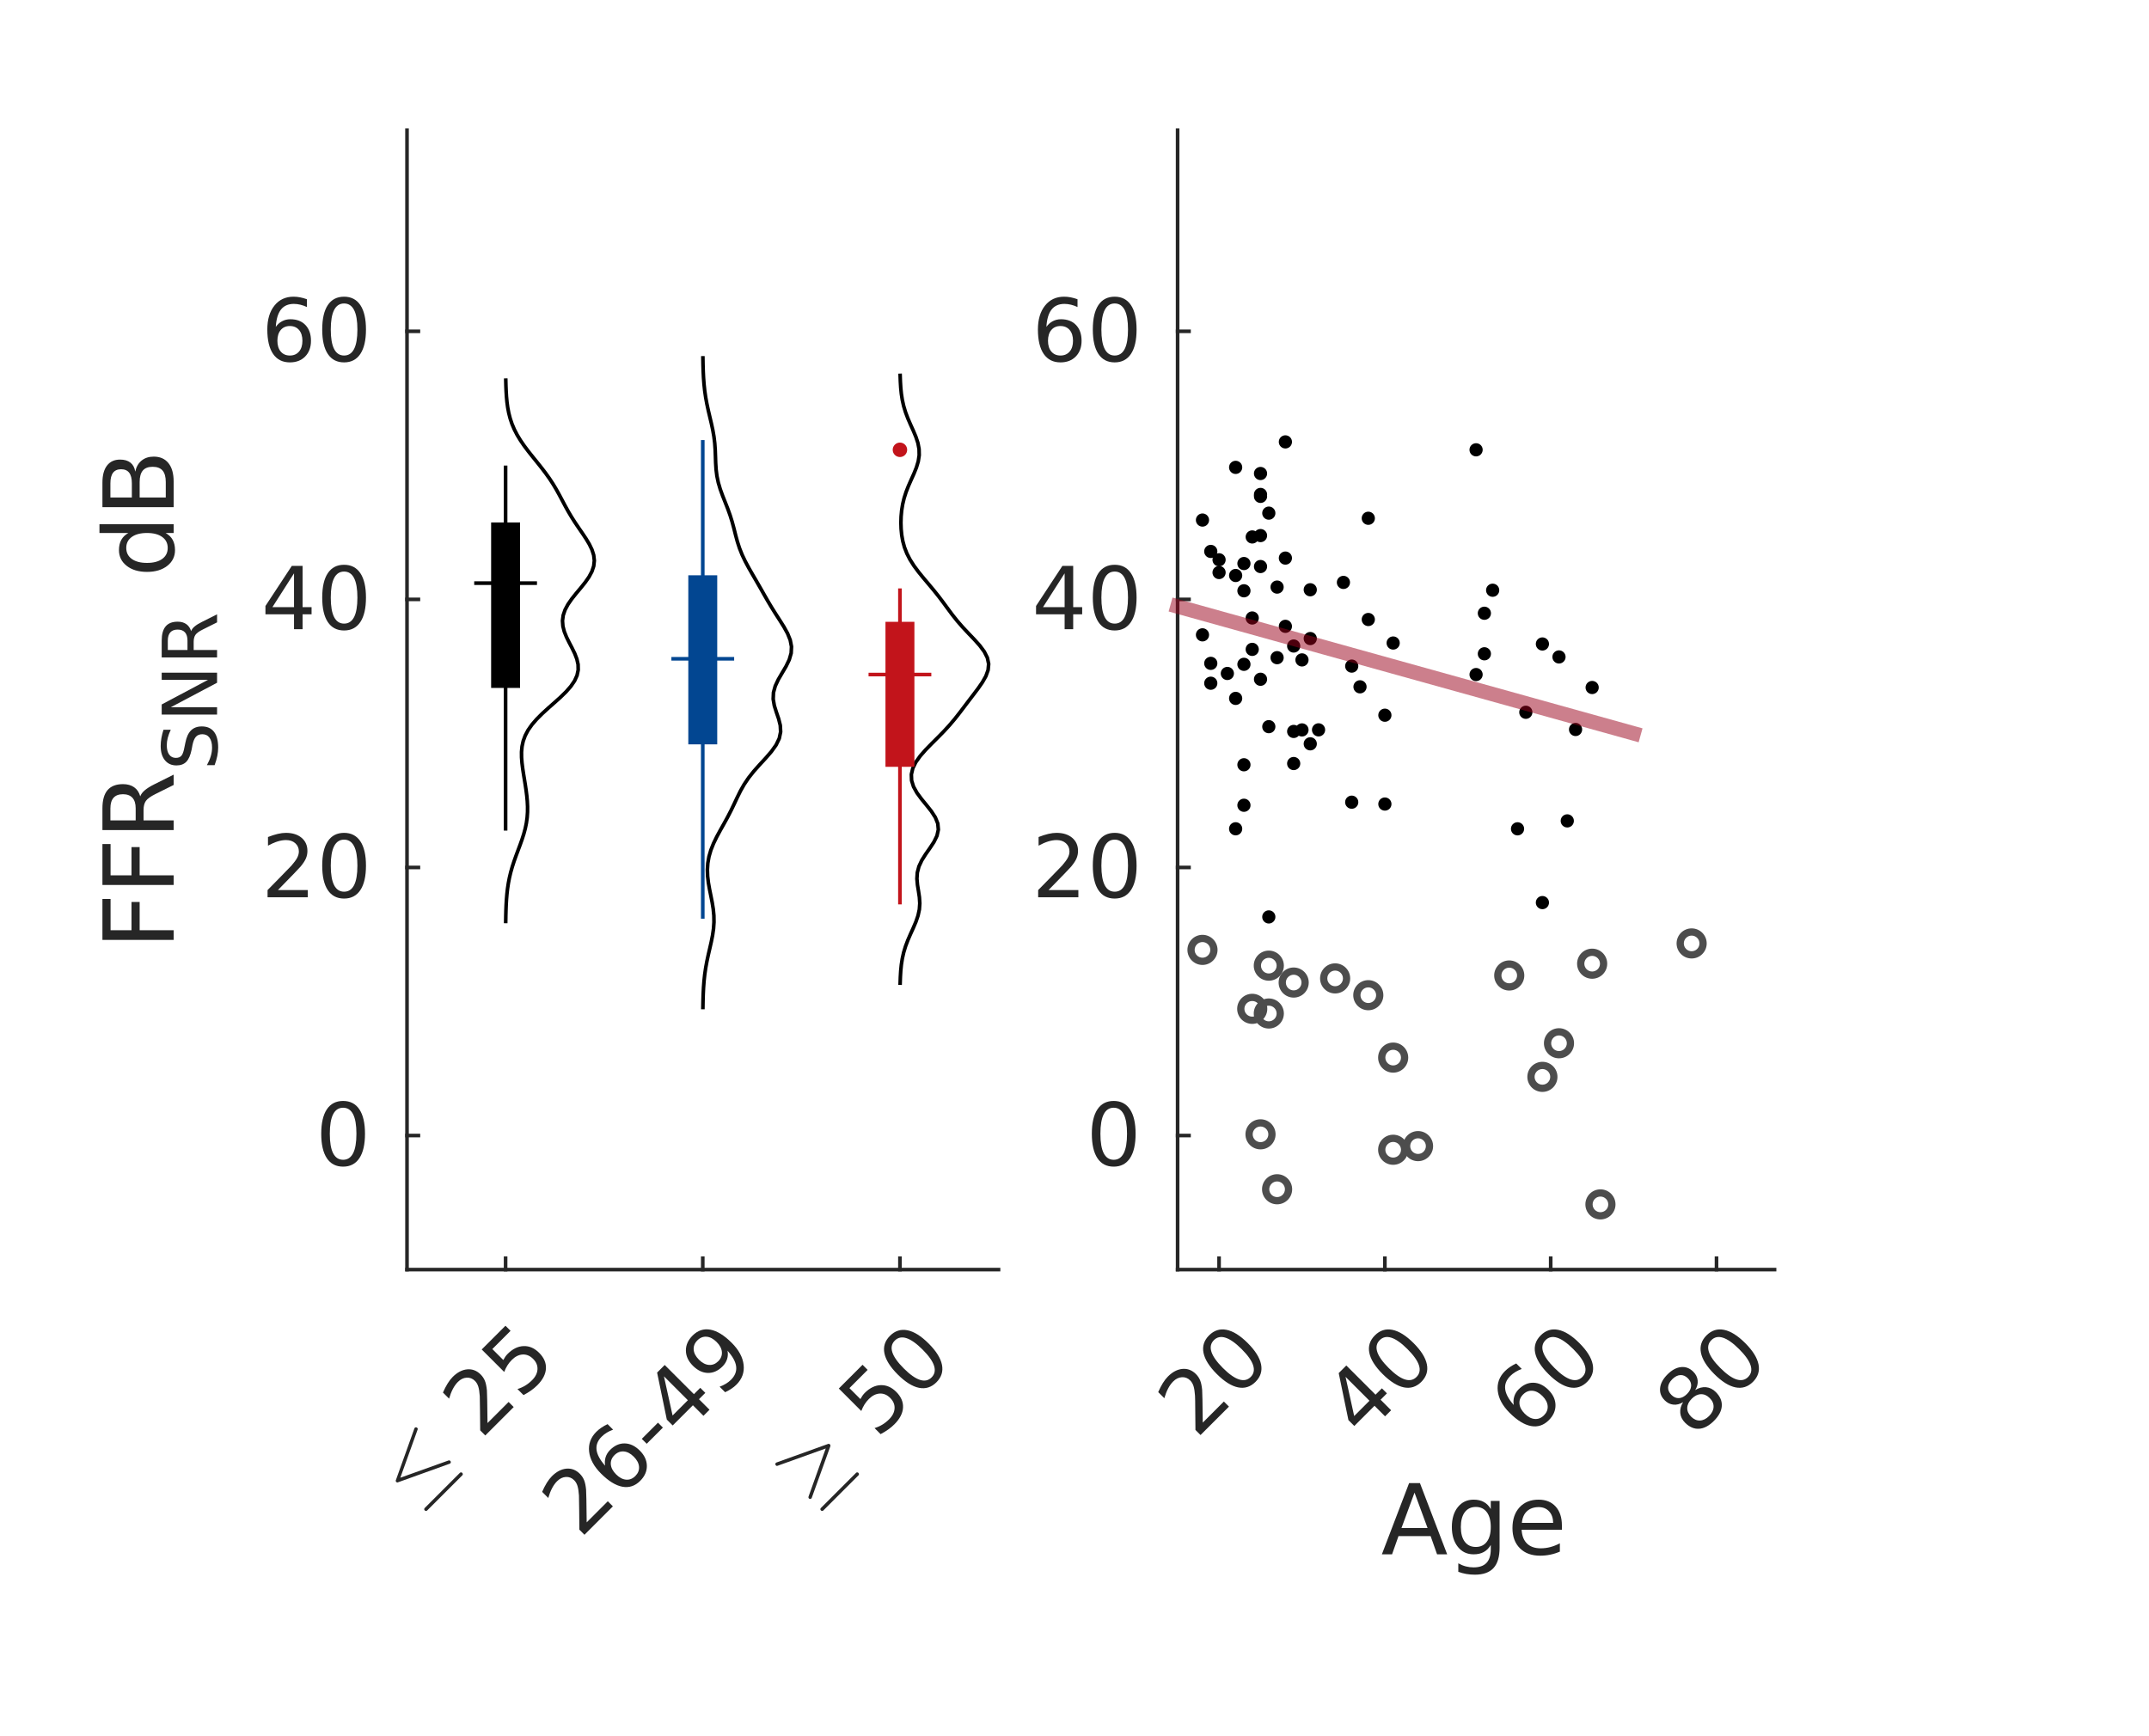 <?xml version="1.0"?>
<!DOCTYPE svg PUBLIC '-//W3C//DTD SVG 1.0//EN'
          'http://www.w3.org/TR/2001/REC-SVG-20010904/DTD/svg10.dtd'>
<svg xmlns:xlink="http://www.w3.org/1999/xlink" style="fill-opacity:1; color-rendering:auto; color-interpolation:auto; text-rendering:auto; stroke:black; stroke-linecap:square; stroke-miterlimit:10; shape-rendering:auto; stroke-opacity:1; fill:black; stroke-dasharray:none; font-weight:normal; stroke-width:1; font-family:'Dialog'; font-style:normal; stroke-linejoin:miter; font-size:12px; stroke-dashoffset:0; image-rendering:auto;" width="396" height="320" xmlns="http://www.w3.org/2000/svg"
><rect width="100%" height="100%" fill="#808080" stroke="none"/><!--Generated by the Batik Graphics2D SVG Generator--><defs id="genericDefs"
  /><g
  ><defs id="defs1"
    ><clipPath clipPathUnits="userSpaceOnUse" id="clipPath1"
      ><path d="M0 0 L396 0 L396 320 L0 320 L0 0 Z"
      /></clipPath
    ></defs
    ><g style="fill:white; stroke:white;"
    ><rect x="0" y="0" width="396" style="clip-path:url(#clipPath1); stroke:none;" height="320"
    /></g
    ><g style="fill:white; text-rendering:optimizeSpeed; color-rendering:optimizeSpeed; image-rendering:optimizeSpeed; shape-rendering:crispEdges; stroke:white; color-interpolation:sRGB;"
    ><rect x="0" width="396" height="320" y="0" style="stroke:none;"
      /><path style="stroke:none;" d="M75 234 L184 234 L184 24 L75 24 Z"
    /></g
    ><g style="fill:rgb(38,38,38); text-rendering:geometricPrecision; image-rendering:optimizeQuality; color-rendering:optimizeQuality; stroke-linejoin:round; stroke:rgb(38,38,38); color-interpolation:linearRGB; stroke-width:0.667;"
    ><line y2="234" style="fill:none;" x1="75" x2="184" y1="234"
      /><line y2="231.9" style="fill:none;" x1="93.167" x2="93.167" y1="234"
      /><line y2="231.9" style="fill:none;" x1="129.5" x2="129.5" y1="234"
      /><line y2="231.9" style="fill:none;" x1="165.833" x2="165.833" y1="234"
    /></g
    ><g transform="translate(76,278) rotate(-45)" style="font-size:16px; fill:rgb(38,38,38); text-rendering:geometricPrecision; image-rendering:optimizeQuality; color-rendering:optimizeQuality; font-family:'mwb_cmsy10'; stroke:rgb(38,38,38); color-interpolation:linearRGB;"
    ><path style="stroke:none;" d="M1.641 2.203 Q1.5 2.203 1.414 2.102 Q1.328 2 1.328 1.875 Q1.328 1.75 1.414 1.656 Q1.5 1.562 1.641 1.562 L10.812 1.562 Q10.938 1.562 11.023 1.656 Q11.109 1.75 11.109 1.875 Q11.109 2 11.023 2.102 Q10.938 2.203 10.812 2.203 L1.641 2.203 ZM1.484 -5.281 Q1.328 -5.328 1.328 -5.562 Q1.328 -5.766 1.547 -5.844 L10.672 -10.156 Q10.703 -10.188 10.781 -10.188 Q10.922 -10.188 11.016 -10.094 Q11.109 -10 11.109 -9.859 Q11.109 -9.656 10.922 -9.578 L2.406 -5.562 L10.969 -1.516 Q11.109 -1.438 11.109 -1.234 Q11.109 -1.094 11.016 -1.008 Q10.922 -0.922 10.781 -0.922 Q10.703 -0.922 10.672 -0.953 L1.484 -5.281 Z"
    /></g
    ><g transform="translate(85,269) rotate(-45)" style="font-size:16px; fill:rgb(38,38,38); text-rendering:geometricPrecision; image-rendering:optimizeQuality; color-rendering:optimizeQuality; font-family:sans-serif; stroke:rgb(38,38,38); color-interpolation:linearRGB;"
    ><path style="stroke:none;" d="M8.164 -1.328 L13.664 -1.328 L13.664 0 L6.258 0 L6.258 -1.328 Q7.164 -2.266 8.711 -3.828 Q10.258 -5.391 10.664 -5.844 Q11.414 -6.703 11.719 -7.289 Q12.023 -7.875 12.023 -8.453 Q12.023 -9.375 11.367 -9.961 Q10.711 -10.547 9.664 -10.547 Q8.93 -10.547 8.102 -10.289 Q7.273 -10.031 6.336 -9.516 L6.336 -11.109 Q7.289 -11.484 8.117 -11.68 Q8.945 -11.875 9.633 -11.875 Q11.445 -11.875 12.523 -10.969 Q13.602 -10.062 13.602 -8.547 Q13.602 -7.828 13.336 -7.188 Q13.07 -6.547 12.352 -5.672 Q12.164 -5.438 11.117 -4.359 Q10.07 -3.281 8.164 -1.328 ZM17 -11.672 L23.188 -11.672 L23.188 -10.344 L18.438 -10.344 L18.438 -7.484 Q18.781 -7.594 19.125 -7.656 Q19.469 -7.719 19.812 -7.719 Q21.766 -7.719 22.906 -6.648 Q24.047 -5.578 24.047 -3.75 Q24.047 -1.859 22.875 -0.812 Q21.703 0.234 19.578 0.234 Q18.844 0.234 18.078 0.102 Q17.312 -0.031 16.5 -0.281 L16.5 -1.859 Q17.203 -1.484 17.953 -1.297 Q18.703 -1.109 19.547 -1.109 Q20.891 -1.109 21.68 -1.82 Q22.469 -2.531 22.469 -3.75 Q22.469 -4.969 21.68 -5.68 Q20.891 -6.391 19.547 -6.391 Q18.906 -6.391 18.281 -6.25 Q17.656 -6.109 17 -5.812 L17 -11.672 Z"
    /></g
    ><g transform="translate(129.5,239.867) rotate(-45)" style="font-size:16px; fill:rgb(38,38,38); text-rendering:geometricPrecision; image-rendering:optimizeQuality; color-rendering:optimizeQuality; font-family:sans-serif; stroke:rgb(38,38,38); color-interpolation:linearRGB;"
    ><path style="stroke:none;" d="M-43.922 13.672 L-38.422 13.672 L-38.422 15 L-45.828 15 L-45.828 13.672 Q-44.922 12.734 -43.375 11.172 Q-41.828 9.609 -41.422 9.156 Q-40.672 8.297 -40.367 7.711 Q-40.062 7.125 -40.062 6.547 Q-40.062 5.625 -40.719 5.039 Q-41.375 4.453 -42.422 4.453 Q-43.156 4.453 -43.984 4.711 Q-44.812 4.969 -45.75 5.484 L-45.75 3.891 Q-44.797 3.516 -43.969 3.32 Q-43.141 3.125 -42.453 3.125 Q-40.641 3.125 -39.562 4.031 Q-38.484 4.938 -38.484 6.453 Q-38.484 7.172 -38.75 7.812 Q-39.016 8.453 -39.734 9.328 Q-39.922 9.562 -40.969 10.641 Q-42.016 11.719 -43.922 13.672 ZM-31.539 8.531 Q-32.602 8.531 -33.219 9.258 Q-33.836 9.984 -33.836 11.25 Q-33.836 12.516 -33.219 13.242 Q-32.602 13.969 -31.539 13.969 Q-30.477 13.969 -29.852 13.242 Q-29.227 12.516 -29.227 11.25 Q-29.227 9.984 -29.852 9.258 Q-30.477 8.531 -31.539 8.531 ZM-28.398 3.594 L-28.398 5.031 Q-28.992 4.75 -29.602 4.602 Q-30.211 4.453 -30.805 4.453 Q-32.367 4.453 -33.188 5.508 Q-34.008 6.562 -34.133 8.688 Q-33.664 8.016 -32.969 7.648 Q-32.273 7.281 -31.445 7.281 Q-29.68 7.281 -28.664 8.352 Q-27.648 9.422 -27.648 11.25 Q-27.648 13.047 -28.711 14.141 Q-29.773 15.234 -31.539 15.234 Q-33.555 15.234 -34.625 13.68 Q-35.695 12.125 -35.695 9.172 Q-35.695 6.406 -34.383 4.766 Q-33.07 3.125 -30.867 3.125 Q-30.273 3.125 -29.664 3.242 Q-29.055 3.359 -28.398 3.594 ZM-25.859 9.969 L-21.641 9.969 L-21.641 11.25 L-25.859 11.25 L-25.859 9.969 ZM-14.82 4.703 L-18.805 10.938 L-14.82 10.938 L-14.82 4.703 ZM-15.227 3.328 L-13.242 3.328 L-13.242 10.938 L-11.586 10.938 L-11.586 12.25 L-13.242 12.25 L-13.242 15 L-14.82 15 L-14.82 12.25 L-20.086 12.25 L-20.086 10.719 L-15.227 3.328 ZM-8.922 14.75 L-8.922 13.312 Q-8.328 13.594 -7.719 13.742 Q-7.109 13.891 -6.531 13.891 Q-4.969 13.891 -4.141 12.844 Q-3.312 11.797 -3.203 9.656 Q-3.656 10.328 -4.352 10.688 Q-5.047 11.047 -5.891 11.047 Q-7.641 11.047 -8.656 9.984 Q-9.672 8.922 -9.672 7.094 Q-9.672 5.297 -8.609 4.211 Q-7.547 3.125 -5.781 3.125 Q-3.766 3.125 -2.695 4.672 Q-1.625 6.219 -1.625 9.172 Q-1.625 11.938 -2.938 13.586 Q-4.25 15.234 -6.453 15.234 Q-7.047 15.234 -7.656 15.109 Q-8.266 14.984 -8.922 14.75 ZM-5.781 9.812 Q-4.719 9.812 -4.102 9.086 Q-3.484 8.359 -3.484 7.094 Q-3.484 5.828 -4.102 5.102 Q-4.719 4.375 -5.781 4.375 Q-6.844 4.375 -7.469 5.102 Q-8.094 5.828 -8.094 7.094 Q-8.094 8.359 -7.469 9.086 Q-6.844 9.812 -5.781 9.812 Z"
    /></g
    ><g transform="translate(149,278) rotate(-45)" style="font-size:16px; fill:rgb(38,38,38); text-rendering:geometricPrecision; image-rendering:optimizeQuality; color-rendering:optimizeQuality; font-family:'mwb_cmsy10'; stroke:rgb(38,38,38); color-interpolation:linearRGB;"
    ><path style="stroke:none;" d="M1.641 2.203 Q1.5 2.203 1.414 2.102 Q1.328 2 1.328 1.875 Q1.328 1.75 1.414 1.656 Q1.5 1.562 1.641 1.562 L10.812 1.562 Q10.938 1.562 11.023 1.656 Q11.109 1.75 11.109 1.875 Q11.109 2 11.023 2.102 Q10.938 2.203 10.812 2.203 L1.641 2.203 ZM1.328 -1.234 Q1.328 -1.438 1.547 -1.547 L10.031 -5.562 L1.484 -9.594 Q1.328 -9.656 1.328 -9.859 Q1.328 -9.984 1.422 -10.086 Q1.516 -10.188 1.656 -10.188 Q1.734 -10.188 1.781 -10.156 L10.969 -5.828 Q11.109 -5.75 11.109 -5.562 Q11.109 -5.359 10.922 -5.25 L1.781 -0.953 Q1.734 -0.922 1.656 -0.922 Q1.516 -0.922 1.422 -1.016 Q1.328 -1.109 1.328 -1.234 Z"
    /></g
    ><g transform="translate(158,269) rotate(-45)" style="font-size:16px; fill:rgb(38,38,38); text-rendering:geometricPrecision; image-rendering:optimizeQuality; color-rendering:optimizeQuality; font-family:sans-serif; stroke:rgb(38,38,38); color-interpolation:linearRGB;"
    ><path style="stroke:none;" d="M6.82 -11.672 L13.008 -11.672 L13.008 -10.344 L8.258 -10.344 L8.258 -7.484 Q8.602 -7.594 8.945 -7.656 Q9.289 -7.719 9.633 -7.719 Q11.586 -7.719 12.727 -6.648 Q13.867 -5.578 13.867 -3.75 Q13.867 -1.859 12.695 -0.812 Q11.523 0.234 9.398 0.234 Q8.664 0.234 7.898 0.102 Q7.133 -0.031 6.32 -0.281 L6.32 -1.859 Q7.023 -1.484 7.773 -1.297 Q8.523 -1.109 9.367 -1.109 Q10.711 -1.109 11.5 -1.82 Q12.289 -2.531 12.289 -3.75 Q12.289 -4.969 11.5 -5.68 Q10.711 -6.391 9.367 -6.391 Q8.727 -6.391 8.102 -6.25 Q7.477 -6.109 6.82 -5.812 L6.82 -11.672 ZM20.359 -10.625 Q19.141 -10.625 18.523 -9.43 Q17.906 -8.234 17.906 -5.828 Q17.906 -3.422 18.523 -2.227 Q19.141 -1.031 20.359 -1.031 Q21.578 -1.031 22.195 -2.227 Q22.812 -3.422 22.812 -5.828 Q22.812 -8.234 22.195 -9.43 Q21.578 -10.625 20.359 -10.625 ZM20.359 -11.875 Q22.312 -11.875 23.352 -10.328 Q24.391 -8.781 24.391 -5.828 Q24.391 -2.875 23.352 -1.32 Q22.312 0.234 20.359 0.234 Q18.391 0.234 17.359 -1.32 Q16.328 -2.875 16.328 -5.828 Q16.328 -8.781 17.359 -10.328 Q18.391 -11.875 20.359 -11.875 Z"
    /></g
    ><g style="fill:rgb(38,38,38); text-rendering:geometricPrecision; image-rendering:optimizeQuality; color-rendering:optimizeQuality; stroke-linejoin:round; stroke:rgb(38,38,38); color-interpolation:linearRGB; stroke-width:0.667;"
    ><line y2="24" style="fill:none;" x1="75" x2="75" y1="234"
      /><line y2="209.294" style="fill:none;" x1="75" x2="77.1" y1="209.294"
      /><line y2="159.882" style="fill:none;" x1="75" x2="77.1" y1="159.882"
      /><line y2="110.471" style="fill:none;" x1="75" x2="77.1" y1="110.471"
      /><line y2="61.059" style="fill:none;" x1="75" x2="77.1" y1="61.059"
    /></g
    ><g transform="translate(69.133,209.294)" style="font-size:16px; fill:rgb(38,38,38); text-rendering:geometricPrecision; image-rendering:optimizeQuality; color-rendering:optimizeQuality; font-family:sans-serif; stroke:rgb(38,38,38); color-interpolation:linearRGB;"
    ><path style="stroke:none;" d="M-5.906 -5.125 Q-7.125 -5.125 -7.742 -3.93 Q-8.359 -2.734 -8.359 -0.328 Q-8.359 2.078 -7.742 3.273 Q-7.125 4.469 -5.906 4.469 Q-4.688 4.469 -4.07 3.273 Q-3.453 2.078 -3.453 -0.328 Q-3.453 -2.734 -4.07 -3.93 Q-4.688 -5.125 -5.906 -5.125 ZM-5.906 -6.375 Q-3.953 -6.375 -2.914 -4.828 Q-1.875 -3.281 -1.875 -0.328 Q-1.875 2.625 -2.914 4.18 Q-3.953 5.734 -5.906 5.734 Q-7.875 5.734 -8.906 4.18 Q-9.938 2.625 -9.938 -0.328 Q-9.938 -3.281 -8.906 -4.828 Q-7.875 -6.375 -5.906 -6.375 Z"
    /></g
    ><g transform="translate(69.133,159.882)" style="font-size:16px; fill:rgb(38,38,38); text-rendering:geometricPrecision; image-rendering:optimizeQuality; color-rendering:optimizeQuality; font-family:sans-serif; stroke:rgb(38,38,38); color-interpolation:linearRGB;"
    ><path style="stroke:none;" d="M-17.922 4.172 L-12.422 4.172 L-12.422 5.5 L-19.828 5.5 L-19.828 4.172 Q-18.922 3.234 -17.375 1.672 Q-15.828 0.109 -15.422 -0.344 Q-14.672 -1.203 -14.367 -1.789 Q-14.062 -2.375 -14.062 -2.953 Q-14.062 -3.875 -14.719 -4.461 Q-15.375 -5.047 -16.422 -5.047 Q-17.156 -5.047 -17.984 -4.789 Q-18.812 -4.531 -19.75 -4.016 L-19.75 -5.609 Q-18.797 -5.984 -17.969 -6.18 Q-17.141 -6.375 -16.453 -6.375 Q-14.641 -6.375 -13.562 -5.469 Q-12.484 -4.562 -12.484 -3.047 Q-12.484 -2.328 -12.75 -1.688 Q-13.016 -1.047 -13.734 -0.172 Q-13.922 0.062 -14.969 1.141 Q-16.016 2.219 -17.922 4.172 ZM-5.727 -5.125 Q-6.945 -5.125 -7.562 -3.93 Q-8.18 -2.734 -8.18 -0.328 Q-8.18 2.078 -7.562 3.273 Q-6.945 4.469 -5.727 4.469 Q-4.508 4.469 -3.891 3.273 Q-3.273 2.078 -3.273 -0.328 Q-3.273 -2.734 -3.891 -3.93 Q-4.508 -5.125 -5.727 -5.125 ZM-5.727 -6.375 Q-3.773 -6.375 -2.734 -4.828 Q-1.695 -3.281 -1.695 -0.328 Q-1.695 2.625 -2.734 4.18 Q-3.773 5.734 -5.727 5.734 Q-7.695 5.734 -8.727 4.18 Q-9.758 2.625 -9.758 -0.328 Q-9.758 -3.281 -8.727 -4.828 Q-7.695 -6.375 -5.727 -6.375 Z"
    /></g
    ><g transform="translate(69.133,110.471)" style="font-size:16px; fill:rgb(38,38,38); text-rendering:geometricPrecision; image-rendering:optimizeQuality; color-rendering:optimizeQuality; font-family:sans-serif; stroke:rgb(38,38,38); color-interpolation:linearRGB;"
    ><path style="stroke:none;" d="M-14.953 -4.797 L-18.938 1.438 L-14.953 1.438 L-14.953 -4.797 ZM-15.359 -6.172 L-13.375 -6.172 L-13.375 1.438 L-11.719 1.438 L-11.719 2.75 L-13.375 2.75 L-13.375 5.5 L-14.953 5.5 L-14.953 2.75 L-20.219 2.75 L-20.219 1.219 L-15.359 -6.172 ZM-5.727 -5.125 Q-6.945 -5.125 -7.562 -3.93 Q-8.18 -2.734 -8.18 -0.328 Q-8.18 2.078 -7.562 3.273 Q-6.945 4.469 -5.727 4.469 Q-4.508 4.469 -3.891 3.273 Q-3.273 2.078 -3.273 -0.328 Q-3.273 -2.734 -3.891 -3.93 Q-4.508 -5.125 -5.727 -5.125 ZM-5.727 -6.375 Q-3.773 -6.375 -2.734 -4.828 Q-1.695 -3.281 -1.695 -0.328 Q-1.695 2.625 -2.734 4.18 Q-3.773 5.734 -5.727 5.734 Q-7.695 5.734 -8.727 4.18 Q-9.758 2.625 -9.758 -0.328 Q-9.758 -3.281 -8.727 -4.828 Q-7.695 -6.375 -5.727 -6.375 Z"
    /></g
    ><g transform="translate(69.133,61.059)" style="font-size:16px; fill:rgb(38,38,38); text-rendering:geometricPrecision; image-rendering:optimizeQuality; color-rendering:optimizeQuality; font-family:sans-serif; stroke:rgb(38,38,38); color-interpolation:linearRGB;"
    ><path style="stroke:none;" d="M-15.719 -0.969 Q-16.781 -0.969 -17.398 -0.242 Q-18.016 0.484 -18.016 1.75 Q-18.016 3.016 -17.398 3.742 Q-16.781 4.469 -15.719 4.469 Q-14.656 4.469 -14.031 3.742 Q-13.406 3.016 -13.406 1.75 Q-13.406 0.484 -14.031 -0.242 Q-14.656 -0.969 -15.719 -0.969 ZM-12.578 -5.906 L-12.578 -4.469 Q-13.172 -4.75 -13.781 -4.898 Q-14.391 -5.047 -14.984 -5.047 Q-16.547 -5.047 -17.367 -3.992 Q-18.188 -2.938 -18.312 -0.812 Q-17.844 -1.484 -17.148 -1.852 Q-16.453 -2.219 -15.625 -2.219 Q-13.859 -2.219 -12.844 -1.148 Q-11.828 -0.078 -11.828 1.75 Q-11.828 3.547 -12.891 4.641 Q-13.953 5.734 -15.719 5.734 Q-17.734 5.734 -18.805 4.18 Q-19.875 2.625 -19.875 -0.328 Q-19.875 -3.094 -18.562 -4.734 Q-17.25 -6.375 -15.047 -6.375 Q-14.453 -6.375 -13.844 -6.258 Q-13.234 -6.141 -12.578 -5.906 ZM-5.727 -5.125 Q-6.945 -5.125 -7.562 -3.93 Q-8.18 -2.734 -8.18 -0.328 Q-8.18 2.078 -7.562 3.273 Q-6.945 4.469 -5.727 4.469 Q-4.508 4.469 -3.891 3.273 Q-3.273 2.078 -3.273 -0.328 Q-3.273 -2.734 -3.891 -3.93 Q-4.508 -5.125 -5.727 -5.125 ZM-5.727 -6.375 Q-3.773 -6.375 -2.734 -4.828 Q-1.695 -3.281 -1.695 -0.328 Q-1.695 2.625 -2.734 4.18 Q-3.773 5.734 -5.727 5.734 Q-7.695 5.734 -8.727 4.18 Q-9.758 2.625 -9.758 -0.328 Q-9.758 -3.281 -8.727 -4.828 Q-7.695 -6.375 -5.727 -6.375 Z"
    /></g
    ><g transform="translate(32,175) rotate(-90)" style="font-size:17.6px; fill:rgb(38,38,38); text-rendering:geometricPrecision; image-rendering:optimizeQuality; color-rendering:optimizeQuality; font-family:sans-serif; stroke:rgb(38,38,38); color-interpolation:linearRGB;"
    ><path style="stroke:none;" d="M1.766 -13.125 L9.312 -13.125 L9.312 -11.625 L3.547 -11.625 L3.547 -7.766 L8.75 -7.766 L8.75 -6.266 L3.547 -6.266 L3.547 0 L1.766 0 L1.766 -13.125 ZM11.886 -13.125 L19.432 -13.125 L19.432 -11.625 L13.667 -11.625 L13.667 -7.766 L18.87 -7.766 L18.87 -6.266 L13.667 -6.266 L13.667 0 L11.886 0 L11.886 -13.125 ZM28.224 -6.156 Q28.802 -5.953 29.341 -5.32 Q29.88 -4.688 30.427 -3.594 L32.224 0 L30.318 0 L28.646 -3.359 Q27.99 -4.688 27.38 -5.117 Q26.771 -5.547 25.708 -5.547 L23.787 -5.547 L23.787 0 L22.005 0 L22.005 -13.125 L26.021 -13.125 Q28.271 -13.125 29.372 -12.18 Q30.474 -11.234 30.474 -9.344 Q30.474 -8.109 29.904 -7.289 Q29.333 -6.469 28.224 -6.156 ZM23.787 -11.656 L23.787 -7 L26.021 -7 Q27.302 -7 27.958 -7.594 Q28.615 -8.188 28.615 -9.344 Q28.615 -10.5 27.958 -11.078 Q27.302 -11.656 26.021 -11.656 L23.787 -11.656 Z"
    /></g
    ><g transform="translate(40,142) rotate(-90)" style="font-size:14.08px; fill:rgb(38,38,38); text-rendering:geometricPrecision; image-rendering:optimizeQuality; color-rendering:optimizeQuality; font-family:sans-serif; stroke:rgb(38,38,38); color-interpolation:linearRGB;"
    ><path style="stroke:none;" d="M7.5 -9.875 L7.5 -8.531 Q6.703 -8.906 6.008 -9.086 Q5.312 -9.266 4.656 -9.266 Q3.531 -9.266 2.922 -8.828 Q2.312 -8.391 2.312 -7.594 Q2.312 -6.906 2.719 -6.562 Q3.125 -6.219 4.266 -6.016 L5.094 -5.844 Q6.641 -5.547 7.375 -4.805 Q8.109 -4.062 8.109 -2.812 Q8.109 -1.328 7.117 -0.562 Q6.125 0.203 4.203 0.203 Q3.469 0.203 2.656 0.039 Q1.844 -0.125 0.969 -0.453 L0.969 -1.875 Q1.812 -1.406 2.617 -1.164 Q3.422 -0.922 4.203 -0.922 Q5.375 -0.922 6.023 -1.391 Q6.672 -1.859 6.672 -2.719 Q6.672 -3.469 6.211 -3.891 Q5.75 -4.312 4.688 -4.531 L3.844 -4.688 Q2.297 -5 1.609 -5.656 Q0.922 -6.312 0.922 -7.484 Q0.922 -8.828 1.875 -9.609 Q2.828 -10.391 4.5 -10.391 Q5.219 -10.391 5.969 -10.258 Q6.719 -10.125 7.5 -9.875 ZM10.301 -10.203 L12.161 -10.203 L16.692 -1.672 L16.692 -10.203 L18.02 -10.203 L18.02 0 L16.161 0 L11.645 -8.531 L11.645 0 L10.301 0 L10.301 -10.203 ZM25.665 -4.781 Q26.102 -4.641 26.524 -4.148 Q26.946 -3.656 27.368 -2.797 L28.774 0 L27.29 0 L25.977 -2.625 Q25.477 -3.641 25 -3.977 Q24.524 -4.312 23.711 -4.312 L22.196 -4.312 L22.196 0 L20.821 0 L20.821 -10.203 L23.93 -10.203 Q25.68 -10.203 26.547 -9.477 Q27.415 -8.75 27.415 -7.266 Q27.415 -6.297 26.961 -5.664 Q26.508 -5.031 25.665 -4.781 ZM22.196 -9.078 L22.196 -5.453 L23.93 -5.453 Q24.93 -5.453 25.446 -5.914 Q25.961 -6.375 25.961 -7.266 Q25.961 -8.156 25.446 -8.617 Q24.93 -9.078 23.93 -9.078 L22.196 -9.078 Z"
    /></g
    ><g transform="translate(32,112) rotate(-90)" style="font-size:17.6px; fill:rgb(38,38,38); text-rendering:geometricPrecision; image-rendering:optimizeQuality; color-rendering:optimizeQuality; font-family:sans-serif; stroke:rgb(38,38,38); color-interpolation:linearRGB;"
    ><path style="stroke:none;" d="M13.764 -8.344 L13.764 -13.672 L15.389 -13.672 L15.389 0 L13.764 0 L13.764 -1.484 Q13.264 -0.594 12.483 -0.172 Q11.702 0.25 10.608 0.25 Q8.827 0.25 7.71 -1.172 Q6.593 -2.594 6.593 -4.906 Q6.593 -7.234 7.71 -8.656 Q8.827 -10.078 10.608 -10.078 Q11.702 -10.078 12.483 -9.656 Q13.264 -9.234 13.764 -8.344 ZM8.249 -4.906 Q8.249 -3.125 8.983 -2.109 Q9.717 -1.094 11.014 -1.094 Q12.296 -1.094 13.03 -2.109 Q13.764 -3.125 13.764 -4.906 Q13.764 -6.703 13.03 -7.719 Q12.296 -8.734 11.014 -8.734 Q9.717 -8.734 8.983 -7.719 Q8.249 -6.703 8.249 -4.906 ZM20.307 -6.266 L20.307 -1.453 L23.151 -1.453 Q24.589 -1.453 25.276 -2.047 Q25.964 -2.641 25.964 -3.875 Q25.964 -5.094 25.276 -5.68 Q24.589 -6.266 23.151 -6.266 L20.307 -6.266 ZM20.307 -11.656 L20.307 -7.703 L22.932 -7.703 Q24.229 -7.703 24.87 -8.195 Q25.511 -8.688 25.511 -9.688 Q25.511 -10.672 24.87 -11.164 Q24.229 -11.656 22.932 -11.656 L20.307 -11.656 ZM18.526 -13.125 L23.057 -13.125 Q25.089 -13.125 26.19 -12.281 Q27.292 -11.438 27.292 -9.875 Q27.292 -8.672 26.729 -7.961 Q26.167 -7.25 25.073 -7.078 Q26.386 -6.797 27.112 -5.906 Q27.839 -5.016 27.839 -3.672 Q27.839 -1.922 26.643 -0.961 Q25.448 0 23.245 0 L18.526 0 L18.526 -13.125 Z"
    /></g
    ><g style="stroke-linecap:butt; text-rendering:geometricPrecision; color-rendering:optimizeQuality; image-rendering:optimizeQuality; stroke-linejoin:round; color-interpolation:linearRGB; stroke-width:0.667;"
    ><path d="M165.873 181.203 L165.912 180.071 L165.981 178.94 L166.094 177.808 L166.27 176.677 L166.524 175.546 L166.867 174.414 L167.294 173.283 L167.785 172.151 L168.299 171.02 L168.78 169.888 L169.167 168.757 L169.412 167.626 L169.491 166.494 L169.419 165.363 L169.249 164.232 L169.065 163.1 L168.964 161.969 L169.034 160.837 L169.329 159.706 L169.857 158.574 L170.567 157.443 L171.36 156.312 L172.102 155.18 L172.656 154.049 L172.91 152.917 L172.807 151.786 L172.354 150.655 L171.621 149.523 L170.723 148.392 L169.796 147.26 L168.966 146.129 L168.339 144.998 L167.984 143.866 L167.938 142.735 L168.204 141.603 L168.763 140.472 L169.569 139.34 L170.56 138.209 L171.662 137.078 L172.799 135.946 L173.908 134.815 L174.947 133.684 L175.906 132.552 L176.8 131.421 L177.66 130.289 L178.517 129.158 L179.381 128.026 L180.235 126.895 L181.023 125.764 L181.667 124.632 L182.078 123.501 L182.183 122.369 L181.945 121.238 L181.375 120.107 L180.535 118.975 L179.52 117.844 L178.439 116.712 L177.379 115.581 L176.395 114.45 L175.494 113.318 L174.652 112.187 L173.823 111.055 L172.968 109.924 L172.064 108.793 L171.119 107.661 L170.163 106.53 L169.243 105.398 L168.405 104.267 L167.686 103.135 L167.107 102.004 L166.669 100.873 L166.36 99.741 L166.16 98.61 L166.05 97.478 L166.015 96.347 L166.048 95.216 L166.151 94.084 L166.333 92.953 L166.602 91.821 L166.963 90.69 L167.406 89.559 L167.905 88.427 L168.413 87.296 L168.869 86.164 L169.209 85.033 L169.382 83.902 L169.358 82.77 L169.142 81.639 L168.768 80.507 L168.294 79.376 L167.783 78.245 L167.293 77.113 L166.866 75.982 L166.524 74.85 L166.27 73.719 L166.094 72.588 L165.981 71.456 L165.912 70.325 L165.873 69.193" style="fill:none; fill-rule:evenodd;"
      /><path d="M129.523 185.691 L129.544 184.482 L129.58 183.273 L129.639 182.063 L129.729 180.854 L129.858 179.645 L130.033 178.435 L130.254 177.226 L130.512 176.017 L130.792 174.807 L131.068 173.598 L131.308 172.388 L131.482 171.179 L131.565 169.97 L131.547 168.76 L131.431 167.551 L131.237 166.342 L130.998 165.132 L130.751 163.923 L130.538 162.714 L130.395 161.504 L130.352 160.295 L130.431 159.085 L130.646 157.876 L131.001 156.667 L131.483 155.457 L132.07 154.248 L132.725 153.039 L133.405 151.829 L134.071 150.62 L134.696 149.411 L135.279 148.201 L135.847 146.992 L136.445 145.782 L137.13 144.573 L137.945 143.364 L138.904 142.155 L139.978 140.945 L141.094 139.736 L142.143 138.526 L143.009 137.317 L143.594 136.108 L143.848 134.898 L143.783 133.689 L143.48 132.48 L143.064 131.27 L142.686 130.061 L142.478 128.851 L142.529 127.642 L142.862 126.433 L143.432 125.223 L144.138 124.014 L144.851 122.805 L145.436 121.595 L145.789 120.386 L145.85 119.177 L145.615 117.967 L145.127 116.758 L144.462 115.549 L143.703 114.339 L142.923 113.13 L142.167 111.92 L141.447 110.711 L140.754 109.502 L140.067 108.292 L139.371 107.083 L138.667 105.874 L137.975 104.664 L137.325 103.455 L136.751 102.246 L136.269 101.036 L135.878 99.827 L135.55 98.618 L135.245 97.408 L134.919 96.199 L134.543 94.989 L134.109 93.78 L133.633 92.571 L133.154 91.361 L132.716 90.152 L132.36 88.943 L132.107 87.733 L131.954 86.524 L131.877 85.314 L131.838 84.105 L131.793 82.896 L131.707 81.686 L131.559 80.477 L131.348 79.268 L131.088 78.058 L130.801 76.849 L130.516 75.64 L130.255 74.43 L130.034 73.221 L129.859 72.011 L129.729 70.802 L129.639 69.593 L129.58 68.383 L129.544 67.174 L129.523 65.965" style="fill:none; fill-rule:evenodd;"
      /><path d="M93.189 169.829 L93.205 168.821 L93.231 167.814 L93.27 166.806 L93.329 165.799 L93.412 164.791 L93.526 163.784 L93.679 162.776 L93.874 161.768 L94.115 160.761 L94.401 159.753 L94.728 158.745 L95.086 157.738 L95.461 156.73 L95.838 155.723 L96.197 154.715 L96.52 153.708 L96.791 152.7 L96.999 151.692 L97.139 150.685 L97.209 149.677 L97.215 148.67 L97.165 147.662 L97.071 146.654 L96.943 145.647 L96.793 144.639 L96.63 143.632 L96.465 142.624 L96.312 141.616 L96.187 140.609 L96.109 139.601 L96.102 138.594 L96.195 137.586 L96.414 136.578 L96.783 135.571 L97.319 134.563 L98.027 133.556 L98.897 132.548 L99.903 131.54 L101.005 130.533 L102.147 129.525 L103.268 128.518 L104.302 127.51 L105.187 126.502 L105.875 125.495 L106.333 124.487 L106.546 123.48 L106.525 122.472 L106.297 121.464 L105.909 120.457 L105.419 119.449 L104.892 118.442 L104.394 117.434 L103.988 116.427 L103.727 115.419 L103.651 114.411 L103.783 113.404 L104.127 112.396 L104.667 111.388 L105.365 110.381 L106.169 109.373 L107.012 108.366 L107.82 107.358 L108.526 106.35 L109.069 105.343 L109.406 104.335 L109.517 103.328 L109.401 102.32 L109.081 101.312 L108.595 100.305 L107.991 99.297 L107.32 98.29 L106.626 97.282 L105.947 96.275 L105.305 95.267 L104.707 94.259 L104.149 93.252 L103.614 92.244 L103.079 91.237 L102.52 90.229 L101.918 89.221 L101.259 88.214 L100.54 87.206 L99.77 86.199 L98.965 85.191 L98.15 84.183 L97.35 83.176 L96.593 82.168 L95.902 81.161 L95.292 80.153 L94.773 79.145 L94.347 78.138 L94.009 77.13 L93.75 76.123 L93.559 75.115 L93.422 74.107 L93.328 73.1 L93.266 72.092 L93.225 71.085 L93.201 70.077" style="fill:none; fill-rule:evenodd;"
      /><line y2="86.143" style="fill:none;" x1="93.167" x2="93.167" y1="152.756"
      /><line x1="93.167" x2="93.167" y1="124.128" style="fill:none; stroke-width:5.333;" y2="98.966"
      /><line y2="107.48" style="fill:none;" x1="87.717" x2="98.617" y1="107.48"
      /><line x1="129.5" x2="129.5" y1="169" style="fill:none; stroke:rgb(2,70,145);" y2="81.446"
      /><line x1="129.5" x2="129.5" y1="134.532" style="fill:none; stroke:rgb(2,70,145); stroke-width:5.333;" y2="108.7"
      /><line x1="124.05" x2="134.95" y1="121.424" style="fill:none; stroke:rgb(2,70,145);" y2="121.424"
      /><line x1="165.833" x2="165.833" y1="166.359" style="fill:none; stroke:rgb(194,20,27);" y2="108.788"
      /><line x1="165.833" x2="165.833" y1="138.665" style="fill:none; stroke:rgb(194,20,27); stroke-width:5.333;" y2="117.278"
      /><line x1="160.383" x2="171.283" y1="124.33" style="fill:none; stroke:rgb(194,20,27);" y2="124.33"
      /><circle transform="translate(165.833,82.905)" style="fill:rgb(194,20,27); stroke:none;" r="1.333" cx="0" cy="0"
    /></g
    ><g style="fill:white; text-rendering:optimizeSpeed; color-rendering:optimizeSpeed; image-rendering:optimizeSpeed; shape-rendering:crispEdges; stroke:white; color-interpolation:sRGB;"
    ><path style="stroke:none;" d="M217 234 L327 234 L327 24 L217 24 Z"
    /></g
    ><g style="fill:rgb(38,38,38); text-rendering:geometricPrecision; image-rendering:optimizeQuality; color-rendering:optimizeQuality; stroke-linejoin:round; stroke:rgb(38,38,38); color-interpolation:linearRGB; stroke-width:0.667;"
    ><line y2="234" style="fill:none;" x1="217" x2="327" y1="234"
    /></g
    ><g style="fill:rgb(38,38,38); text-rendering:geometricPrecision; image-rendering:optimizeQuality; color-rendering:optimizeQuality; stroke-linejoin:round; stroke:rgb(38,38,38); color-interpolation:linearRGB; stroke-width:0.667;"
    ><line y2="231.9" style="fill:none;" x1="224.639" x2="224.639" y1="234"
      /><line y2="231.9" style="fill:none;" x1="255.194" x2="255.194" y1="234"
      /><line y2="231.9" style="fill:none;" x1="285.75" x2="285.75" y1="234"
      /><line y2="231.9" style="fill:none;" x1="316.305" x2="316.305" y1="234"
    /></g
    ><g transform="translate(224.639,239.867) rotate(-45)" style="font-size:16px; fill:rgb(38,38,38); text-rendering:geometricPrecision; image-rendering:optimizeQuality; color-rendering:optimizeQuality; font-family:sans-serif; stroke:rgb(38,38,38); color-interpolation:linearRGB;"
    ><path style="stroke:none;" d="M-17.922 13.672 L-12.422 13.672 L-12.422 15 L-19.828 15 L-19.828 13.672 Q-18.922 12.734 -17.375 11.172 Q-15.828 9.609 -15.422 9.156 Q-14.672 8.297 -14.367 7.711 Q-14.062 7.125 -14.062 6.547 Q-14.062 5.625 -14.719 5.039 Q-15.375 4.453 -16.422 4.453 Q-17.156 4.453 -17.984 4.711 Q-18.812 4.969 -19.75 5.484 L-19.75 3.891 Q-18.797 3.516 -17.969 3.32 Q-17.141 3.125 -16.453 3.125 Q-14.641 3.125 -13.562 4.031 Q-12.484 4.938 -12.484 6.453 Q-12.484 7.172 -12.75 7.812 Q-13.016 8.453 -13.734 9.328 Q-13.922 9.562 -14.969 10.641 Q-16.016 11.719 -17.922 13.672 ZM-5.727 4.375 Q-6.945 4.375 -7.562 5.57 Q-8.18 6.766 -8.18 9.172 Q-8.18 11.578 -7.562 12.773 Q-6.945 13.969 -5.727 13.969 Q-4.508 13.969 -3.891 12.773 Q-3.273 11.578 -3.273 9.172 Q-3.273 6.766 -3.891 5.57 Q-4.508 4.375 -5.727 4.375 ZM-5.727 3.125 Q-3.773 3.125 -2.734 4.672 Q-1.695 6.219 -1.695 9.172 Q-1.695 12.125 -2.734 13.68 Q-3.773 15.234 -5.727 15.234 Q-7.695 15.234 -8.727 13.68 Q-9.758 12.125 -9.758 9.172 Q-9.758 6.219 -8.727 4.672 Q-7.695 3.125 -5.727 3.125 Z"
    /></g
    ><g transform="translate(255.194,239.867) rotate(-45)" style="font-size:16px; fill:rgb(38,38,38); text-rendering:geometricPrecision; image-rendering:optimizeQuality; color-rendering:optimizeQuality; font-family:sans-serif; stroke:rgb(38,38,38); color-interpolation:linearRGB;"
    ><path style="stroke:none;" d="M-14.953 4.703 L-18.938 10.938 L-14.953 10.938 L-14.953 4.703 ZM-15.359 3.328 L-13.375 3.328 L-13.375 10.938 L-11.719 10.938 L-11.719 12.25 L-13.375 12.25 L-13.375 15 L-14.953 15 L-14.953 12.25 L-20.219 12.25 L-20.219 10.719 L-15.359 3.328 ZM-5.727 4.375 Q-6.945 4.375 -7.562 5.57 Q-8.18 6.766 -8.18 9.172 Q-8.18 11.578 -7.562 12.773 Q-6.945 13.969 -5.727 13.969 Q-4.508 13.969 -3.891 12.773 Q-3.273 11.578 -3.273 9.172 Q-3.273 6.766 -3.891 5.57 Q-4.508 4.375 -5.727 4.375 ZM-5.727 3.125 Q-3.773 3.125 -2.734 4.672 Q-1.695 6.219 -1.695 9.172 Q-1.695 12.125 -2.734 13.68 Q-3.773 15.234 -5.727 15.234 Q-7.695 15.234 -8.727 13.68 Q-9.758 12.125 -9.758 9.172 Q-9.758 6.219 -8.727 4.672 Q-7.695 3.125 -5.727 3.125 Z"
    /></g
    ><g transform="translate(285.75,239.867) rotate(-45)" style="font-size:16px; fill:rgb(38,38,38); text-rendering:geometricPrecision; image-rendering:optimizeQuality; color-rendering:optimizeQuality; font-family:sans-serif; stroke:rgb(38,38,38); color-interpolation:linearRGB;"
    ><path style="stroke:none;" d="M-15.719 8.531 Q-16.781 8.531 -17.398 9.258 Q-18.016 9.984 -18.016 11.25 Q-18.016 12.516 -17.398 13.242 Q-16.781 13.969 -15.719 13.969 Q-14.656 13.969 -14.031 13.242 Q-13.406 12.516 -13.406 11.25 Q-13.406 9.984 -14.031 9.258 Q-14.656 8.531 -15.719 8.531 ZM-12.578 3.594 L-12.578 5.031 Q-13.172 4.75 -13.781 4.602 Q-14.391 4.453 -14.984 4.453 Q-16.547 4.453 -17.367 5.508 Q-18.188 6.562 -18.312 8.688 Q-17.844 8.016 -17.148 7.648 Q-16.453 7.281 -15.625 7.281 Q-13.859 7.281 -12.844 8.352 Q-11.828 9.422 -11.828 11.25 Q-11.828 13.047 -12.891 14.141 Q-13.953 15.234 -15.719 15.234 Q-17.734 15.234 -18.805 13.68 Q-19.875 12.125 -19.875 9.172 Q-19.875 6.406 -18.562 4.766 Q-17.25 3.125 -15.047 3.125 Q-14.453 3.125 -13.844 3.242 Q-13.234 3.359 -12.578 3.594 ZM-5.727 4.375 Q-6.945 4.375 -7.562 5.57 Q-8.18 6.766 -8.18 9.172 Q-8.18 11.578 -7.562 12.773 Q-6.945 13.969 -5.727 13.969 Q-4.508 13.969 -3.891 12.773 Q-3.273 11.578 -3.273 9.172 Q-3.273 6.766 -3.891 5.57 Q-4.508 4.375 -5.727 4.375 ZM-5.727 3.125 Q-3.773 3.125 -2.734 4.672 Q-1.695 6.219 -1.695 9.172 Q-1.695 12.125 -2.734 13.68 Q-3.773 15.234 -5.727 15.234 Q-7.695 15.234 -8.727 13.68 Q-9.758 12.125 -9.758 9.172 Q-9.758 6.219 -8.727 4.672 Q-7.695 3.125 -5.727 3.125 Z"
    /></g
    ><g transform="translate(316.305,239.867) rotate(-45)" style="font-size:16px; fill:rgb(38,38,38); text-rendering:geometricPrecision; image-rendering:optimizeQuality; color-rendering:optimizeQuality; font-family:sans-serif; stroke:rgb(38,38,38); color-interpolation:linearRGB;"
    ><path style="stroke:none;" d="M-15.906 9.453 Q-17.031 9.453 -17.68 10.055 Q-18.328 10.656 -18.328 11.719 Q-18.328 12.766 -17.68 13.367 Q-17.031 13.969 -15.906 13.969 Q-14.781 13.969 -14.133 13.367 Q-13.484 12.766 -13.484 11.719 Q-13.484 10.656 -14.133 10.055 Q-14.781 9.453 -15.906 9.453 ZM-17.484 8.781 Q-18.5 8.531 -19.07 7.836 Q-19.641 7.141 -19.641 6.141 Q-19.641 4.75 -18.641 3.938 Q-17.641 3.125 -15.906 3.125 Q-14.172 3.125 -13.18 3.938 Q-12.188 4.75 -12.188 6.141 Q-12.188 7.141 -12.75 7.836 Q-13.312 8.531 -14.328 8.781 Q-13.188 9.047 -12.547 9.82 Q-11.906 10.594 -11.906 11.719 Q-11.906 13.406 -12.945 14.32 Q-13.984 15.234 -15.906 15.234 Q-17.844 15.234 -18.875 14.32 Q-19.906 13.406 -19.906 11.719 Q-19.906 10.594 -19.266 9.82 Q-18.625 9.047 -17.484 8.781 ZM-18.062 6.297 Q-18.062 7.203 -17.5 7.711 Q-16.938 8.219 -15.906 8.219 Q-14.891 8.219 -14.32 7.711 Q-13.75 7.203 -13.75 6.297 Q-13.75 5.391 -14.32 4.883 Q-14.891 4.375 -15.906 4.375 Q-16.938 4.375 -17.5 4.883 Q-18.062 5.391 -18.062 6.297 ZM-5.727 4.375 Q-6.945 4.375 -7.562 5.57 Q-8.18 6.766 -8.18 9.172 Q-8.18 11.578 -7.562 12.773 Q-6.945 13.969 -5.727 13.969 Q-4.508 13.969 -3.891 12.773 Q-3.273 11.578 -3.273 9.172 Q-3.273 6.766 -3.891 5.57 Q-4.508 4.375 -5.727 4.375 ZM-5.727 3.125 Q-3.773 3.125 -2.734 4.672 Q-1.695 6.219 -1.695 9.172 Q-1.695 12.125 -2.734 13.68 Q-3.773 15.234 -5.727 15.234 Q-7.695 15.234 -8.727 13.68 Q-9.758 12.125 -9.758 9.172 Q-9.758 6.219 -8.727 4.672 Q-7.695 3.125 -5.727 3.125 Z"
    /></g
    ><g transform="translate(272,269.484)" style="font-size:17.6px; fill:rgb(38,38,38); text-rendering:geometricPrecision; image-rendering:optimizeQuality; color-rendering:optimizeQuality; font-family:sans-serif; stroke:rgb(38,38,38); color-interpolation:linearRGB;"
    ><path style="stroke:none;" d="M-11.344 5.625 L-13.75 12.156 L-8.938 12.156 L-11.344 5.625 ZM-12.344 3.875 L-10.344 3.875 L-5.328 17 L-7.188 17 L-8.375 13.641 L-14.297 13.641 L-15.484 17 L-17.359 17 L-12.344 3.875 ZM2.707 11.969 Q2.707 10.203 1.981 9.234 Q1.254 8.266 -0.043 8.266 Q-1.355 8.266 -2.082 9.234 Q-2.808 10.203 -2.808 11.969 Q-2.808 13.719 -2.082 14.68 Q-1.355 15.641 -0.043 15.641 Q1.254 15.641 1.981 14.68 Q2.707 13.719 2.707 11.969 ZM4.332 15.781 Q4.332 18.297 3.215 19.523 Q2.098 20.75 -0.214 20.75 Q-1.058 20.75 -1.816 20.617 Q-2.574 20.484 -3.277 20.219 L-3.277 18.656 Q-2.574 19.047 -1.879 19.227 Q-1.183 19.406 -0.464 19.406 Q1.129 19.406 1.918 18.578 Q2.707 17.75 2.707 16.062 L2.707 15.266 Q2.207 16.141 1.426 16.57 Q0.645 17 -0.449 17 Q-2.261 17 -3.363 15.617 Q-4.464 14.234 -4.464 11.969 Q-4.464 9.672 -3.363 8.297 Q-2.261 6.922 -0.449 6.922 Q0.645 6.922 1.426 7.352 Q2.207 7.781 2.707 8.656 L2.707 7.156 L4.332 7.156 L4.332 15.781 ZM15.813 11.672 L15.813 12.469 L8.391 12.469 Q8.485 14.141 9.391 15.016 Q10.297 15.891 11.907 15.891 Q12.829 15.891 13.704 15.656 Q14.579 15.422 15.438 14.969 L15.438 16.5 Q14.579 16.875 13.664 17.062 Q12.75 17.25 11.797 17.25 Q9.454 17.25 8.079 15.883 Q6.704 14.516 6.704 12.172 Q6.704 9.75 8.008 8.336 Q9.313 6.922 11.516 6.922 Q13.516 6.922 14.664 8.195 Q15.813 9.469 15.813 11.672 ZM14.204 11.203 Q14.188 9.875 13.461 9.086 Q12.735 8.297 11.547 8.297 Q10.188 8.297 9.375 9.055 Q8.563 9.812 8.438 11.203 L14.204 11.203 Z"
    /></g
    ><g style="fill:rgb(38,38,38); text-rendering:geometricPrecision; image-rendering:optimizeQuality; color-rendering:optimizeQuality; stroke-linejoin:round; stroke:rgb(38,38,38); color-interpolation:linearRGB; stroke-width:0.667;"
    ><line y2="24" style="fill:none;" x1="217" x2="217" y1="234"
      /><line y2="209.294" style="fill:none;" x1="217" x2="219.1" y1="209.294"
      /><line y2="159.882" style="fill:none;" x1="217" x2="219.1" y1="159.882"
      /><line y2="110.471" style="fill:none;" x1="217" x2="219.1" y1="110.471"
      /><line y2="61.059" style="fill:none;" x1="217" x2="219.1" y1="61.059"
    /></g
    ><g transform="translate(211.133,209.294)" style="font-size:16px; fill:rgb(38,38,38); text-rendering:geometricPrecision; image-rendering:optimizeQuality; color-rendering:optimizeQuality; font-family:sans-serif; stroke:rgb(38,38,38); color-interpolation:linearRGB;"
    ><path style="stroke:none;" d="M-5.906 -5.125 Q-7.125 -5.125 -7.742 -3.93 Q-8.359 -2.734 -8.359 -0.328 Q-8.359 2.078 -7.742 3.273 Q-7.125 4.469 -5.906 4.469 Q-4.688 4.469 -4.07 3.273 Q-3.453 2.078 -3.453 -0.328 Q-3.453 -2.734 -4.07 -3.93 Q-4.688 -5.125 -5.906 -5.125 ZM-5.906 -6.375 Q-3.953 -6.375 -2.914 -4.828 Q-1.875 -3.281 -1.875 -0.328 Q-1.875 2.625 -2.914 4.18 Q-3.953 5.734 -5.906 5.734 Q-7.875 5.734 -8.906 4.18 Q-9.938 2.625 -9.938 -0.328 Q-9.938 -3.281 -8.906 -4.828 Q-7.875 -6.375 -5.906 -6.375 Z"
    /></g
    ><g transform="translate(211.133,159.882)" style="font-size:16px; fill:rgb(38,38,38); text-rendering:geometricPrecision; image-rendering:optimizeQuality; color-rendering:optimizeQuality; font-family:sans-serif; stroke:rgb(38,38,38); color-interpolation:linearRGB;"
    ><path style="stroke:none;" d="M-17.922 4.172 L-12.422 4.172 L-12.422 5.5 L-19.828 5.5 L-19.828 4.172 Q-18.922 3.234 -17.375 1.672 Q-15.828 0.109 -15.422 -0.344 Q-14.672 -1.203 -14.367 -1.789 Q-14.062 -2.375 -14.062 -2.953 Q-14.062 -3.875 -14.719 -4.461 Q-15.375 -5.047 -16.422 -5.047 Q-17.156 -5.047 -17.984 -4.789 Q-18.812 -4.531 -19.75 -4.016 L-19.75 -5.609 Q-18.797 -5.984 -17.969 -6.18 Q-17.141 -6.375 -16.453 -6.375 Q-14.641 -6.375 -13.562 -5.469 Q-12.484 -4.562 -12.484 -3.047 Q-12.484 -2.328 -12.75 -1.688 Q-13.016 -1.047 -13.734 -0.172 Q-13.922 0.062 -14.969 1.141 Q-16.016 2.219 -17.922 4.172 ZM-5.727 -5.125 Q-6.945 -5.125 -7.562 -3.93 Q-8.18 -2.734 -8.18 -0.328 Q-8.18 2.078 -7.562 3.273 Q-6.945 4.469 -5.727 4.469 Q-4.508 4.469 -3.891 3.273 Q-3.273 2.078 -3.273 -0.328 Q-3.273 -2.734 -3.891 -3.93 Q-4.508 -5.125 -5.727 -5.125 ZM-5.727 -6.375 Q-3.773 -6.375 -2.734 -4.828 Q-1.695 -3.281 -1.695 -0.328 Q-1.695 2.625 -2.734 4.18 Q-3.773 5.734 -5.727 5.734 Q-7.695 5.734 -8.727 4.18 Q-9.758 2.625 -9.758 -0.328 Q-9.758 -3.281 -8.727 -4.828 Q-7.695 -6.375 -5.727 -6.375 Z"
    /></g
    ><g transform="translate(211.133,110.471)" style="font-size:16px; fill:rgb(38,38,38); text-rendering:geometricPrecision; image-rendering:optimizeQuality; color-rendering:optimizeQuality; font-family:sans-serif; stroke:rgb(38,38,38); color-interpolation:linearRGB;"
    ><path style="stroke:none;" d="M-14.953 -4.797 L-18.938 1.438 L-14.953 1.438 L-14.953 -4.797 ZM-15.359 -6.172 L-13.375 -6.172 L-13.375 1.438 L-11.719 1.438 L-11.719 2.75 L-13.375 2.75 L-13.375 5.5 L-14.953 5.5 L-14.953 2.75 L-20.219 2.75 L-20.219 1.219 L-15.359 -6.172 ZM-5.727 -5.125 Q-6.945 -5.125 -7.562 -3.93 Q-8.18 -2.734 -8.18 -0.328 Q-8.18 2.078 -7.562 3.273 Q-6.945 4.469 -5.727 4.469 Q-4.508 4.469 -3.891 3.273 Q-3.273 2.078 -3.273 -0.328 Q-3.273 -2.734 -3.891 -3.93 Q-4.508 -5.125 -5.727 -5.125 ZM-5.727 -6.375 Q-3.773 -6.375 -2.734 -4.828 Q-1.695 -3.281 -1.695 -0.328 Q-1.695 2.625 -2.734 4.18 Q-3.773 5.734 -5.727 5.734 Q-7.695 5.734 -8.727 4.18 Q-9.758 2.625 -9.758 -0.328 Q-9.758 -3.281 -8.727 -4.828 Q-7.695 -6.375 -5.727 -6.375 Z"
    /></g
    ><g transform="translate(211.133,61.059)" style="font-size:16px; fill:rgb(38,38,38); text-rendering:geometricPrecision; image-rendering:optimizeQuality; color-rendering:optimizeQuality; font-family:sans-serif; stroke:rgb(38,38,38); color-interpolation:linearRGB;"
    ><path style="stroke:none;" d="M-15.719 -0.969 Q-16.781 -0.969 -17.398 -0.242 Q-18.016 0.484 -18.016 1.75 Q-18.016 3.016 -17.398 3.742 Q-16.781 4.469 -15.719 4.469 Q-14.656 4.469 -14.031 3.742 Q-13.406 3.016 -13.406 1.75 Q-13.406 0.484 -14.031 -0.242 Q-14.656 -0.969 -15.719 -0.969 ZM-12.578 -5.906 L-12.578 -4.469 Q-13.172 -4.75 -13.781 -4.898 Q-14.391 -5.047 -14.984 -5.047 Q-16.547 -5.047 -17.367 -3.992 Q-18.188 -2.938 -18.312 -0.812 Q-17.844 -1.484 -17.148 -1.852 Q-16.453 -2.219 -15.625 -2.219 Q-13.859 -2.219 -12.844 -1.148 Q-11.828 -0.078 -11.828 1.75 Q-11.828 3.547 -12.891 4.641 Q-13.953 5.734 -15.719 5.734 Q-17.734 5.734 -18.805 4.18 Q-19.875 2.625 -19.875 -0.328 Q-19.875 -3.094 -18.562 -4.734 Q-17.25 -6.375 -15.047 -6.375 Q-14.453 -6.375 -13.844 -6.258 Q-13.234 -6.141 -12.578 -5.906 ZM-5.727 -5.125 Q-6.945 -5.125 -7.562 -3.93 Q-8.18 -2.734 -8.18 -0.328 Q-8.18 2.078 -7.562 3.273 Q-6.945 4.469 -5.727 4.469 Q-4.508 4.469 -3.891 3.273 Q-3.273 2.078 -3.273 -0.328 Q-3.273 -2.734 -3.891 -3.93 Q-4.508 -5.125 -5.727 -5.125 ZM-5.727 -6.375 Q-3.773 -6.375 -2.734 -4.828 Q-1.695 -3.281 -1.695 -0.328 Q-1.695 2.625 -2.734 4.18 Q-3.773 5.734 -5.727 5.734 Q-7.695 5.734 -8.727 4.18 Q-9.758 2.625 -9.758 -0.328 Q-9.758 -3.281 -8.727 -4.828 Q-7.695 -6.375 -5.727 -6.375 Z"
    /></g
    ><g transform="translate(229.222,108.89)" style="text-rendering:geometricPrecision; color-rendering:optimizeQuality; image-rendering:optimizeQuality; stroke-linejoin:round; color-interpolation:linearRGB; stroke-width:0.667;"
    ><circle r="1.217" style="stroke:none;" cx="0" cy="0"
    /></g
    ><g transform="translate(235.333,121.217)" style="text-rendering:geometricPrecision; color-rendering:optimizeQuality; image-rendering:optimizeQuality; stroke-linejoin:round; color-interpolation:linearRGB; stroke-width:0.667;"
    ><circle r="1.217" style="stroke:none;" cx="0" cy="0"
    /></g
    ><g transform="translate(272,82.905)" style="text-rendering:geometricPrecision; color-rendering:optimizeQuality; image-rendering:optimizeQuality; stroke-linejoin:round; color-interpolation:linearRGB; stroke-width:0.667;"
    ><circle r="1.217" style="stroke:none;" cx="0" cy="0"
    /></g
    ><g transform="translate(227.694,128.722)" style="text-rendering:geometricPrecision; color-rendering:optimizeQuality; image-rendering:optimizeQuality; stroke-linejoin:round; color-interpolation:linearRGB; stroke-width:0.667;"
    ><circle r="1.217" style="stroke:none;" cx="0" cy="0"
    /></g
    ><g transform="translate(229.222,103.867)" style="text-rendering:geometricPrecision; color-rendering:optimizeQuality; image-rendering:optimizeQuality; stroke-linejoin:round; color-interpolation:linearRGB; stroke-width:0.667;"
    ><circle r="1.217" style="stroke:none;" cx="0" cy="0"
    /></g
    ><g transform="translate(223.111,125.928)" style="text-rendering:geometricPrecision; color-rendering:optimizeQuality; image-rendering:optimizeQuality; stroke-linejoin:round; color-interpolation:linearRGB; stroke-width:0.667;"
    ><circle r="1.217" style="stroke:none;" cx="0" cy="0"
    /></g
    ><g transform="translate(223.111,122.264)" style="text-rendering:geometricPrecision; color-rendering:optimizeQuality; image-rendering:optimizeQuality; stroke-linejoin:round; color-interpolation:linearRGB; stroke-width:0.667;"
    ><circle r="1.217" style="stroke:none;" cx="0" cy="0"
    /></g
    ><g transform="translate(229.222,140.956)" style="text-rendering:geometricPrecision; color-rendering:optimizeQuality; image-rendering:optimizeQuality; stroke-linejoin:round; color-interpolation:linearRGB; stroke-width:0.667;"
    ><circle r="1.217" style="stroke:none;" cx="0" cy="0"
    /></g
    ><g transform="translate(227.694,106.07)" style="text-rendering:geometricPrecision; color-rendering:optimizeQuality; image-rendering:optimizeQuality; stroke-linejoin:round; color-interpolation:linearRGB; stroke-width:0.667;"
    ><circle r="1.217" style="stroke:none;" cx="0" cy="0"
    /></g
    ><g transform="translate(235.333,108.208)" style="text-rendering:geometricPrecision; color-rendering:optimizeQuality; image-rendering:optimizeQuality; stroke-linejoin:round; color-interpolation:linearRGB; stroke-width:0.667;"
    ><circle r="1.217" style="stroke:none;" cx="0" cy="0"
    /></g
    ><g transform="translate(227.694,152.756)" style="text-rendering:geometricPrecision; color-rendering:optimizeQuality; image-rendering:optimizeQuality; stroke-linejoin:round; color-interpolation:linearRGB; stroke-width:0.667;"
    ><circle r="1.217" style="stroke:none;" cx="0" cy="0"
    /></g
    ><g transform="translate(252.139,95.524)" style="text-rendering:geometricPrecision; color-rendering:optimizeQuality; image-rendering:optimizeQuality; stroke-linejoin:round; color-interpolation:linearRGB; stroke-width:0.667;"
    ><circle r="1.217" style="stroke:none;" cx="0" cy="0"
    /></g
    ><g transform="translate(236.861,81.446)" style="text-rendering:geometricPrecision; color-rendering:optimizeQuality; image-rendering:optimizeQuality; stroke-linejoin:round; color-interpolation:linearRGB; stroke-width:0.667;"
    ><circle r="1.217" style="stroke:none;" cx="0" cy="0"
    /></g
    ><g transform="translate(239.917,121.63)" style="text-rendering:geometricPrecision; color-rendering:optimizeQuality; image-rendering:optimizeQuality; stroke-linejoin:round; color-interpolation:linearRGB; stroke-width:0.667;"
    ><circle r="1.217" style="stroke:none;" cx="0" cy="0"
    /></g
    ><g transform="translate(284.222,118.694)" style="text-rendering:geometricPrecision; color-rendering:optimizeQuality; image-rendering:optimizeQuality; stroke-linejoin:round; color-interpolation:linearRGB; stroke-width:0.667;"
    ><circle r="1.217" style="stroke:none;" cx="0" cy="0"
    /></g
    ><g transform="translate(273.528,113.03)" style="text-rendering:geometricPrecision; color-rendering:optimizeQuality; image-rendering:optimizeQuality; stroke-linejoin:round; color-interpolation:linearRGB; stroke-width:0.667;"
    ><circle r="1.217" style="stroke:none;" cx="0" cy="0"
    /></g
    ><g transform="translate(293.389,126.716)" style="text-rendering:geometricPrecision; color-rendering:optimizeQuality; image-rendering:optimizeQuality; stroke-linejoin:round; color-interpolation:linearRGB; stroke-width:0.667;"
    ><circle r="1.217" style="stroke:none;" cx="0" cy="0"
    /></g
    ><g transform="translate(236.861,102.862)" style="text-rendering:geometricPrecision; color-rendering:optimizeQuality; image-rendering:optimizeQuality; stroke-linejoin:round; color-interpolation:linearRGB; stroke-width:0.667;"
    ><circle r="1.217" style="stroke:none;" cx="0" cy="0"
    /></g
    ><g transform="translate(230.75,119.688)" style="text-rendering:geometricPrecision; color-rendering:optimizeQuality; image-rendering:optimizeQuality; stroke-linejoin:round; color-interpolation:linearRGB; stroke-width:0.667;"
    ><circle r="1.217" style="stroke:none;" cx="0" cy="0"
    /></g
    ><g transform="translate(284.222,166.359)" style="text-rendering:geometricPrecision; color-rendering:optimizeQuality; image-rendering:optimizeQuality; stroke-linejoin:round; color-interpolation:linearRGB; stroke-width:0.667;"
    ><circle r="1.217" style="stroke:none;" cx="0" cy="0"
    /></g
    ><g transform="translate(273.528,120.503)" style="text-rendering:geometricPrecision; color-rendering:optimizeQuality; image-rendering:optimizeQuality; stroke-linejoin:round; color-interpolation:linearRGB; stroke-width:0.667;"
    ><circle r="1.217" style="stroke:none;" cx="0" cy="0"
    /></g
    ><g transform="translate(223.111,101.635)" style="text-rendering:geometricPrecision; color-rendering:optimizeQuality; image-rendering:optimizeQuality; stroke-linejoin:round; color-interpolation:linearRGB; stroke-width:0.667;"
    ><circle r="1.217" style="stroke:none;" cx="0" cy="0"
    /></g
    ><g transform="translate(236.861,115.442)" style="text-rendering:geometricPrecision; color-rendering:optimizeQuality; image-rendering:optimizeQuality; stroke-linejoin:round; color-interpolation:linearRGB; stroke-width:0.667;"
    ><circle r="1.217" style="stroke:none;" cx="0" cy="0"
    /></g
    ><g transform="translate(232.278,87.272)" style="text-rendering:geometricPrecision; color-rendering:optimizeQuality; image-rendering:optimizeQuality; stroke-linejoin:round; color-interpolation:linearRGB; stroke-width:0.667;"
    ><circle r="1.217" style="stroke:none;" cx="0" cy="0"
    /></g
    ><g transform="translate(233.806,133.935)" style="text-rendering:geometricPrecision; color-rendering:optimizeQuality; image-rendering:optimizeQuality; stroke-linejoin:round; color-interpolation:linearRGB; stroke-width:0.667;"
    ><circle r="1.217" style="stroke:none;" cx="0" cy="0"
    /></g
    ><g transform="translate(275.055,108.788)" style="text-rendering:geometricPrecision; color-rendering:optimizeQuality; image-rendering:optimizeQuality; stroke-linejoin:round; color-interpolation:linearRGB; stroke-width:0.667;"
    ><circle r="1.217" style="stroke:none;" cx="0" cy="0"
    /></g
    ><g transform="translate(233.806,94.577)" style="text-rendering:geometricPrecision; color-rendering:optimizeQuality; image-rendering:optimizeQuality; stroke-linejoin:round; color-interpolation:linearRGB; stroke-width:0.667;"
    ><circle r="1.217" style="stroke:none;" cx="0" cy="0"
    /></g
    ><g transform="translate(232.278,104.419)" style="text-rendering:geometricPrecision; color-rendering:optimizeQuality; image-rendering:optimizeQuality; stroke-linejoin:round; color-interpolation:linearRGB; stroke-width:0.667;"
    ><circle r="1.217" style="stroke:none;" cx="0" cy="0"
    /></g
    ><g transform="translate(232.278,91.487)" style="text-rendering:geometricPrecision; color-rendering:optimizeQuality; image-rendering:optimizeQuality; stroke-linejoin:round; color-interpolation:linearRGB; stroke-width:0.667;"
    ><circle r="1.217" style="stroke:none;" cx="0" cy="0"
    /></g
    ><g transform="translate(290.333,134.454)" style="text-rendering:geometricPrecision; color-rendering:optimizeQuality; image-rendering:optimizeQuality; stroke-linejoin:round; color-interpolation:linearRGB; stroke-width:0.667;"
    ><circle r="1.217" style="stroke:none;" cx="0" cy="0"
    /></g
    ><g transform="translate(232.278,98.714)" style="text-rendering:geometricPrecision; color-rendering:optimizeQuality; image-rendering:optimizeQuality; stroke-linejoin:round; color-interpolation:linearRGB; stroke-width:0.667;"
    ><circle r="1.217" style="stroke:none;" cx="0" cy="0"
    /></g
    ><g transform="translate(272,124.33)" style="text-rendering:geometricPrecision; color-rendering:optimizeQuality; image-rendering:optimizeQuality; stroke-linejoin:round; color-interpolation:linearRGB; stroke-width:0.667;"
    ><circle r="1.217" style="stroke:none;" cx="0" cy="0"
    /></g
    ><g transform="translate(281.167,131.28)" style="text-rendering:geometricPrecision; color-rendering:optimizeQuality; image-rendering:optimizeQuality; stroke-linejoin:round; color-interpolation:linearRGB; stroke-width:0.667;"
    ><circle r="1.217" style="stroke:none;" cx="0" cy="0"
    /></g
    ><g transform="translate(250.611,126.59)" style="text-rendering:geometricPrecision; color-rendering:optimizeQuality; image-rendering:optimizeQuality; stroke-linejoin:round; color-interpolation:linearRGB; stroke-width:0.667;"
    ><circle r="1.217" style="stroke:none;" cx="0" cy="0"
    /></g
    ><g transform="translate(249.083,122.772)" style="text-rendering:geometricPrecision; color-rendering:optimizeQuality; image-rendering:optimizeQuality; stroke-linejoin:round; color-interpolation:linearRGB; stroke-width:0.667;"
    ><circle r="1.217" style="stroke:none;" cx="0" cy="0"
    /></g
    ><g transform="translate(238.389,134.814)" style="text-rendering:geometricPrecision; color-rendering:optimizeQuality; image-rendering:optimizeQuality; stroke-linejoin:round; color-interpolation:linearRGB; stroke-width:0.667;"
    ><circle r="1.217" style="stroke:none;" cx="0" cy="0"
    /></g
    ><g transform="translate(221.583,95.853)" style="text-rendering:geometricPrecision; color-rendering:optimizeQuality; image-rendering:optimizeQuality; stroke-linejoin:round; color-interpolation:linearRGB; stroke-width:0.667;"
    ><circle r="1.217" style="stroke:none;" cx="0" cy="0"
    /></g
    ><g transform="translate(288.805,151.3)" style="text-rendering:geometricPrecision; color-rendering:optimizeQuality; image-rendering:optimizeQuality; stroke-linejoin:round; color-interpolation:linearRGB; stroke-width:0.667;"
    ><circle r="1.217" style="stroke:none;" cx="0" cy="0"
    /></g
    ><g transform="translate(232.278,125.196)" style="text-rendering:geometricPrecision; color-rendering:optimizeQuality; image-rendering:optimizeQuality; stroke-linejoin:round; color-interpolation:linearRGB; stroke-width:0.667;"
    ><circle r="1.217" style="stroke:none;" cx="0" cy="0"
    /></g
    ><g transform="translate(287.278,121.083)" style="text-rendering:geometricPrecision; color-rendering:optimizeQuality; image-rendering:optimizeQuality; stroke-linejoin:round; color-interpolation:linearRGB; stroke-width:0.667;"
    ><circle r="1.217" style="stroke:none;" cx="0" cy="0"
    /></g
    ><g transform="translate(256.722,118.517)" style="text-rendering:geometricPrecision; color-rendering:optimizeQuality; image-rendering:optimizeQuality; stroke-linejoin:round; color-interpolation:linearRGB; stroke-width:0.667;"
    ><circle r="1.217" style="stroke:none;" cx="0" cy="0"
    /></g
    ><g transform="translate(255.194,131.822)" style="text-rendering:geometricPrecision; color-rendering:optimizeQuality; image-rendering:optimizeQuality; stroke-linejoin:round; color-interpolation:linearRGB; stroke-width:0.667;"
    ><circle r="1.217" style="stroke:none;" cx="0" cy="0"
    /></g
    ><g transform="translate(230.75,113.904)" style="text-rendering:geometricPrecision; color-rendering:optimizeQuality; image-rendering:optimizeQuality; stroke-linejoin:round; color-interpolation:linearRGB; stroke-width:0.667;"
    ><circle r="1.217" style="stroke:none;" cx="0" cy="0"
    /></g
    ><g transform="translate(221.583,117.01)" style="text-rendering:geometricPrecision; color-rendering:optimizeQuality; image-rendering:optimizeQuality; stroke-linejoin:round; color-interpolation:linearRGB; stroke-width:0.667;"
    ><circle r="1.217" style="stroke:none;" cx="0" cy="0"
    /></g
    ><g transform="translate(252.139,114.183)" style="text-rendering:geometricPrecision; color-rendering:optimizeQuality; image-rendering:optimizeQuality; stroke-linejoin:round; color-interpolation:linearRGB; stroke-width:0.667;"
    ><circle r="1.217" style="stroke:none;" cx="0" cy="0"
    /></g
    ><g transform="translate(229.222,122.443)" style="text-rendering:geometricPrecision; color-rendering:optimizeQuality; image-rendering:optimizeQuality; stroke-linejoin:round; color-interpolation:linearRGB; stroke-width:0.667;"
    ><circle r="1.217" style="stroke:none;" cx="0" cy="0"
    /></g
    ><g transform="translate(241.444,137.096)" style="text-rendering:geometricPrecision; color-rendering:optimizeQuality; image-rendering:optimizeQuality; stroke-linejoin:round; color-interpolation:linearRGB; stroke-width:0.667;"
    ><circle r="1.217" style="stroke:none;" cx="0" cy="0"
    /></g
    ><g transform="translate(279.639,152.762)" style="text-rendering:geometricPrecision; color-rendering:optimizeQuality; image-rendering:optimizeQuality; stroke-linejoin:round; color-interpolation:linearRGB; stroke-width:0.667;"
    ><circle r="1.217" style="stroke:none;" cx="0" cy="0"
    /></g
    ><g transform="translate(230.75,98.966)" style="text-rendering:geometricPrecision; color-rendering:optimizeQuality; image-rendering:optimizeQuality; stroke-linejoin:round; color-interpolation:linearRGB; stroke-width:0.667;"
    ><circle r="1.217" style="stroke:none;" cx="0" cy="0"
    /></g
    ><g transform="translate(238.389,119.069)" style="text-rendering:geometricPrecision; color-rendering:optimizeQuality; image-rendering:optimizeQuality; stroke-linejoin:round; color-interpolation:linearRGB; stroke-width:0.667;"
    ><circle r="1.217" style="stroke:none;" cx="0" cy="0"
    /></g
    ><g transform="translate(233.806,169)" style="text-rendering:geometricPrecision; color-rendering:optimizeQuality; image-rendering:optimizeQuality; stroke-linejoin:round; color-interpolation:linearRGB; stroke-width:0.667;"
    ><circle r="1.217" style="stroke:none;" cx="0" cy="0"
    /></g
    ><g transform="translate(239.917,134.532)" style="text-rendering:geometricPrecision; color-rendering:optimizeQuality; image-rendering:optimizeQuality; stroke-linejoin:round; color-interpolation:linearRGB; stroke-width:0.667;"
    ><circle r="1.217" style="stroke:none;" cx="0" cy="0"
    /></g
    ><g transform="translate(249.083,147.855)" style="text-rendering:geometricPrecision; color-rendering:optimizeQuality; image-rendering:optimizeQuality; stroke-linejoin:round; color-interpolation:linearRGB; stroke-width:0.667;"
    ><circle r="1.217" style="stroke:none;" cx="0" cy="0"
    /></g
    ><g transform="translate(241.444,108.7)" style="text-rendering:geometricPrecision; color-rendering:optimizeQuality; image-rendering:optimizeQuality; stroke-linejoin:round; color-interpolation:linearRGB; stroke-width:0.667;"
    ><circle r="1.217" style="stroke:none;" cx="0" cy="0"
    /></g
    ><g transform="translate(241.444,117.694)" style="text-rendering:geometricPrecision; color-rendering:optimizeQuality; image-rendering:optimizeQuality; stroke-linejoin:round; color-interpolation:linearRGB; stroke-width:0.667;"
    ><circle r="1.217" style="stroke:none;" cx="0" cy="0"
    /></g
    ><g transform="translate(238.389,140.728)" style="text-rendering:geometricPrecision; color-rendering:optimizeQuality; image-rendering:optimizeQuality; stroke-linejoin:round; color-interpolation:linearRGB; stroke-width:0.667;"
    ><circle r="1.217" style="stroke:none;" cx="0" cy="0"
    /></g
    ><g transform="translate(227.694,86.143)" style="text-rendering:geometricPrecision; color-rendering:optimizeQuality; image-rendering:optimizeQuality; stroke-linejoin:round; color-interpolation:linearRGB; stroke-width:0.667;"
    ><circle r="1.217" style="stroke:none;" cx="0" cy="0"
    /></g
    ><g transform="translate(242.972,134.52)" style="text-rendering:geometricPrecision; color-rendering:optimizeQuality; image-rendering:optimizeQuality; stroke-linejoin:round; color-interpolation:linearRGB; stroke-width:0.667;"
    ><circle r="1.217" style="stroke:none;" cx="0" cy="0"
    /></g
    ><g transform="translate(224.639,103.175)" style="text-rendering:geometricPrecision; color-rendering:optimizeQuality; image-rendering:optimizeQuality; stroke-linejoin:round; color-interpolation:linearRGB; stroke-width:0.667;"
    ><circle r="1.217" style="stroke:none;" cx="0" cy="0"
    /></g
    ><g transform="translate(232.278,91.134)" style="text-rendering:geometricPrecision; color-rendering:optimizeQuality; image-rendering:optimizeQuality; stroke-linejoin:round; color-interpolation:linearRGB; stroke-width:0.667;"
    ><circle r="1.217" style="stroke:none;" cx="0" cy="0"
    /></g
    ><g transform="translate(255.194,148.197)" style="text-rendering:geometricPrecision; color-rendering:optimizeQuality; image-rendering:optimizeQuality; stroke-linejoin:round; color-interpolation:linearRGB; stroke-width:0.667;"
    ><circle r="1.217" style="stroke:none;" cx="0" cy="0"
    /></g
    ><g transform="translate(224.639,105.523)" style="text-rendering:geometricPrecision; color-rendering:optimizeQuality; image-rendering:optimizeQuality; stroke-linejoin:round; color-interpolation:linearRGB; stroke-width:0.667;"
    ><circle r="1.217" style="stroke:none;" cx="0" cy="0"
    /></g
    ><g transform="translate(229.222,148.419)" style="text-rendering:geometricPrecision; color-rendering:optimizeQuality; image-rendering:optimizeQuality; stroke-linejoin:round; color-interpolation:linearRGB; stroke-width:0.667;"
    ><circle r="1.217" style="stroke:none;" cx="0" cy="0"
    /></g
    ><g transform="translate(226.167,124.128)" style="text-rendering:geometricPrecision; color-rendering:optimizeQuality; image-rendering:optimizeQuality; stroke-linejoin:round; color-interpolation:linearRGB; stroke-width:0.667;"
    ><circle r="1.217" style="stroke:none;" cx="0" cy="0"
    /></g
    ><g transform="translate(247.556,107.346)" style="text-rendering:geometricPrecision; color-rendering:optimizeQuality; image-rendering:optimizeQuality; stroke-linejoin:round; color-interpolation:linearRGB; stroke-width:0.667;"
    ><circle r="1.217" style="stroke:none;" cx="0" cy="0"
    /></g
    ><g style="stroke-linecap:butt; fill-opacity:0.502; fill:rgb(153,0,26); text-rendering:geometricPrecision; image-rendering:optimizeQuality; color-rendering:optimizeQuality; stroke-linejoin:round; stroke:rgb(153,0,26); color-interpolation:linearRGB; stroke-width:2.667; stroke-opacity:0.502;"
    ><line y2="135.169" style="fill:none;" x1="216.987" x2="301.028" y1="111.778"
    /></g
    ><g transform="translate(235.333,219.196)" style="stroke-linecap:butt; fill:rgb(77,77,77); text-rendering:geometricPrecision; image-rendering:optimizeQuality; color-rendering:optimizeQuality; stroke-linejoin:round; stroke:rgb(77,77,77); color-interpolation:linearRGB; stroke-width:2.667;"
    ><path style="stroke:none;" d="M0 -1.442 C0.796 -1.442 1.442 -0.796 1.442 0 L1.442 0 C1.442 0.796 0.796 1.442 -0 1.442 C-0.796 1.442 -1.442 0.796 -1.442 -0 C-1.442 -0.796 -0.796 -1.442 0 -1.442 ZM0 -2.775 C-1.532 -2.775 -2.775 -1.532 -2.775 -0 C-2.775 1.532 -1.532 2.775 -0 2.775 C1.532 2.775 2.775 1.532 2.775 0 L2.775 0 C2.775 -1.532 1.532 -2.775 0 -2.775 Z"
      /><path d="M0 -1.442 C0.796 -1.442 1.442 -0.796 1.442 0 L1.442 0 C1.442 0.796 0.796 1.442 -0 1.442 C-0.796 1.442 -1.442 0.796 -1.442 -0 C-1.442 -0.796 -0.796 -1.442 0 -1.442 ZM0 -2.775 C-1.532 -2.775 -2.775 -1.532 -2.775 -0 C-2.775 1.532 -1.532 2.775 -0 2.775 C1.532 2.775 2.775 1.532 2.775 0 L2.775 0 C2.775 -1.532 1.532 -2.775 0 -2.775 Z" style="stroke:none;" transform="translate(-4.583,-33.255)"
      /><path d="M0 -1.442 C0.796 -1.442 1.442 -0.796 1.442 0 L1.442 0 C1.442 0.796 0.796 1.442 -0 1.442 C-0.796 1.442 -1.442 0.796 -1.442 -0 C-1.442 -0.796 -0.796 -1.442 0 -1.442 ZM0 -2.775 C-1.532 -2.775 -2.775 -1.532 -2.775 -0 C-2.775 1.532 -1.532 2.775 -0 2.775 C1.532 2.775 2.775 1.532 2.775 0 L2.775 0 C2.775 -1.532 1.532 -2.775 0 -2.775 Z" style="stroke:none;" transform="translate(-3.056,-10.125)"
      /><path d="M0 -1.442 C0.796 -1.442 1.442 -0.796 1.442 0 L1.442 0 C1.442 0.796 0.796 1.442 -0 1.442 C-0.796 1.442 -1.442 0.796 -1.442 -0 C-1.442 -0.796 -0.796 -1.442 0 -1.442 ZM0 -2.775 C-1.532 -2.775 -2.775 -1.532 -2.775 -0 C-2.775 1.532 -1.532 2.775 -0 2.775 C1.532 2.775 2.775 1.532 2.775 0 L2.775 0 C2.775 -1.532 1.532 -2.775 0 -2.775 Z" style="stroke:none;" transform="translate(-13.75,-44.12)"
      /><path d="M0 -1.442 C0.796 -1.442 1.442 -0.796 1.442 0 L1.442 0 C1.442 0.796 0.796 1.442 -0 1.442 C-0.796 1.442 -1.442 0.796 -1.442 -0 C-1.442 -0.796 -0.796 -1.442 0 -1.442 ZM0 -2.775 C-1.532 -2.775 -2.775 -1.532 -2.775 -0 C-2.775 1.532 -1.532 2.775 -0 2.775 C1.532 2.775 2.775 1.532 2.775 0 L2.775 0 C2.775 -1.532 1.532 -2.775 0 -2.775 Z" style="stroke:none;" transform="translate(21.389,-24.265)"
      /><path d="M0 -1.442 C0.796 -1.442 1.442 -0.796 1.442 0 L1.442 0 C1.442 0.796 0.796 1.442 -0 1.442 C-0.796 1.442 -1.442 0.796 -1.442 -0 C-1.442 -0.796 -0.796 -1.442 0 -1.442 ZM0 -2.775 C-1.532 -2.775 -2.775 -1.532 -2.775 -0 C-2.775 1.532 -1.532 2.775 -0 2.775 C1.532 2.775 2.775 1.532 2.775 0 L2.775 0 C2.775 -1.532 1.532 -2.775 0 -2.775 Z" style="stroke:none;" transform="translate(59.583,2.789)"
      /><path d="M0 -1.442 C0.796 -1.442 1.442 -0.796 1.442 0 L1.442 0 C1.442 0.796 0.796 1.442 -0 1.442 C-0.796 1.442 -1.442 0.796 -1.442 -0 C-1.442 -0.796 -0.796 -1.442 0 -1.442 ZM0 -2.775 C-1.532 -2.775 -2.775 -1.532 -2.775 -0 C-2.775 1.532 -1.532 2.775 -0 2.775 C1.532 2.775 2.775 1.532 2.775 0 L2.775 0 C2.775 -1.532 1.532 -2.775 0 -2.775 Z" style="stroke:none;" transform="translate(42.778,-39.402)"
      /><path d="M0 -1.442 C0.796 -1.442 1.442 -0.796 1.442 0 L1.442 0 C1.442 0.796 0.796 1.442 -0 1.442 C-0.796 1.442 -1.442 0.796 -1.442 -0 C-1.442 -0.796 -0.796 -1.442 0 -1.442 ZM0 -2.775 C-1.532 -2.775 -2.775 -1.532 -2.775 -0 C-2.775 1.532 -1.532 2.775 -0 2.775 C1.532 2.775 2.775 1.532 2.775 0 L2.775 0 C2.775 -1.532 1.532 -2.775 0 -2.775 Z" style="stroke:none;" transform="translate(48.889,-20.716)"
      /><path d="M0 -1.442 C0.796 -1.442 1.442 -0.796 1.442 0 L1.442 0 C1.442 0.796 0.796 1.442 -0 1.442 C-0.796 1.442 -1.442 0.796 -1.442 -0 C-1.442 -0.796 -0.796 -1.442 0 -1.442 ZM0 -2.775 C-1.532 -2.775 -2.775 -1.532 -2.775 -0 C-2.775 1.532 -1.532 2.775 -0 2.775 C1.532 2.775 2.775 1.532 2.775 0 L2.775 0 C2.775 -1.532 1.532 -2.775 0 -2.775 Z" style="stroke:none;" transform="translate(51.944,-26.909)"
      /><path d="M0 -1.442 C0.796 -1.442 1.442 -0.796 1.442 0 L1.442 0 C1.442 0.796 0.796 1.442 -0 1.442 C-0.796 1.442 -1.442 0.796 -1.442 -0 C-1.442 -0.796 -0.796 -1.442 0 -1.442 ZM0 -2.775 C-1.532 -2.775 -2.775 -1.532 -2.775 -0 C-2.775 1.532 -1.532 2.775 -0 2.775 C1.532 2.775 2.775 1.532 2.775 0 L2.775 0 C2.775 -1.532 1.532 -2.775 0 -2.775 Z" style="stroke:none;" transform="translate(25.972,-7.951)"
      /><path d="M0 -1.442 C0.796 -1.442 1.442 -0.796 1.442 0 L1.442 0 C1.442 0.796 0.796 1.442 -0 1.442 C-0.796 1.442 -1.442 0.796 -1.442 -0 C-1.442 -0.796 -0.796 -1.442 0 -1.442 ZM0 -2.775 C-1.532 -2.775 -2.775 -1.532 -2.775 -0 C-2.775 1.532 -1.532 2.775 -0 2.775 C1.532 2.775 2.775 1.532 2.775 0 L2.775 0 C2.775 -1.532 1.532 -2.775 0 -2.775 Z" style="stroke:none;" transform="translate(10.694,-38.863)"
      /><path d="M0 -1.442 C0.796 -1.442 1.442 -0.796 1.442 0 L1.442 0 C1.442 0.796 0.796 1.442 -0 1.442 C-0.796 1.442 -1.442 0.796 -1.442 -0 C-1.442 -0.796 -0.796 -1.442 0 -1.442 ZM0 -2.775 C-1.532 -2.775 -2.775 -1.532 -2.775 -0 C-2.775 1.532 -1.532 2.775 -0 2.775 C1.532 2.775 2.775 1.532 2.775 0 L2.775 0 C2.775 -1.532 1.532 -2.775 0 -2.775 Z" style="stroke:none;" transform="translate(21.389,-7.28)"
      /><path d="M0 -1.442 C0.796 -1.442 1.442 -0.796 1.442 0 L1.442 0 C1.442 0.796 0.796 1.442 -0 1.442 C-0.796 1.442 -1.442 0.796 -1.442 -0 C-1.442 -0.796 -0.796 -1.442 0 -1.442 ZM0 -2.775 C-1.532 -2.775 -2.775 -1.532 -2.775 -0 C-2.775 1.532 -1.532 2.775 -0 2.775 C1.532 2.775 2.775 1.532 2.775 0 L2.775 0 C2.775 -1.532 1.532 -2.775 0 -2.775 Z" style="stroke:none;" transform="translate(3.056,-38.099)"
      /><path d="M0 -1.442 C0.796 -1.442 1.442 -0.796 1.442 0 L1.442 0 C1.442 0.796 0.796 1.442 -0 1.442 C-0.796 1.442 -1.442 0.796 -1.442 -0 C-1.442 -0.796 -0.796 -1.442 0 -1.442 ZM0 -2.775 C-1.532 -2.775 -2.775 -1.532 -2.775 -0 C-2.775 1.532 -1.532 2.775 -0 2.775 C1.532 2.775 2.775 1.532 2.775 0 L2.775 0 C2.775 -1.532 1.532 -2.775 0 -2.775 Z" style="stroke:none;" transform="translate(-1.528,-32.395)"
      /><path d="M0 -1.442 C0.796 -1.442 1.442 -0.796 1.442 0 L1.442 0 C1.442 0.796 0.796 1.442 -0 1.442 C-0.796 1.442 -1.442 0.796 -1.442 -0 C-1.442 -0.796 -0.796 -1.442 0 -1.442 ZM0 -2.775 C-1.532 -2.775 -2.775 -1.532 -2.775 -0 C-2.775 1.532 -1.532 2.775 -0 2.775 C1.532 2.775 2.775 1.532 2.775 0 L2.775 0 C2.775 -1.532 1.532 -2.775 0 -2.775 Z" style="stroke:none;" transform="translate(-1.528,-41.214)"
      /><path d="M0 -1.442 C0.796 -1.442 1.442 -0.796 1.442 0 L1.442 0 C1.442 0.796 0.796 1.442 -0 1.442 C-0.796 1.442 -1.442 0.796 -1.442 -0 C-1.442 -0.796 -0.796 -1.442 0 -1.442 ZM0 -2.775 C-1.532 -2.775 -2.775 -1.532 -2.775 -0 C-2.775 1.532 -1.532 2.775 -0 2.775 C1.532 2.775 2.775 1.532 2.775 0 L2.775 0 C2.775 -1.532 1.532 -2.775 0 -2.775 Z" style="stroke:none;" transform="translate(58.056,-41.574)"
      /><path d="M0 -1.442 C0.796 -1.442 1.442 -0.796 1.442 0 L1.442 0 C1.442 0.796 0.796 1.442 -0 1.442 C-0.796 1.442 -1.442 0.796 -1.442 -0 C-1.442 -0.796 -0.796 -1.442 0 -1.442 ZM0 -2.775 C-1.532 -2.775 -2.775 -1.532 -2.775 -0 C-2.775 1.532 -1.532 2.775 -0 2.775 C1.532 2.775 2.775 1.532 2.775 0 L2.775 0 C2.775 -1.532 1.532 -2.775 0 -2.775 Z" style="stroke:none;" transform="translate(16.806,-35.768)"
      /><path d="M0 -1.442 C0.796 -1.442 1.442 -0.796 1.442 0 L1.442 0 C1.442 0.796 0.796 1.442 -0 1.442 C-0.796 1.442 -1.442 0.796 -1.442 -0 C-1.442 -0.796 -0.796 -1.442 0 -1.442 ZM0 -2.775 C-1.532 -2.775 -2.775 -1.532 -2.775 -0 C-2.775 1.532 -1.532 2.775 -0 2.775 C1.532 2.775 2.775 1.532 2.775 0 L2.775 0 C2.775 -1.532 1.532 -2.775 0 -2.775 Z" style="stroke:none;" transform="translate(76.389,-45.31)"
    /></g
  ></g
></svg
>
